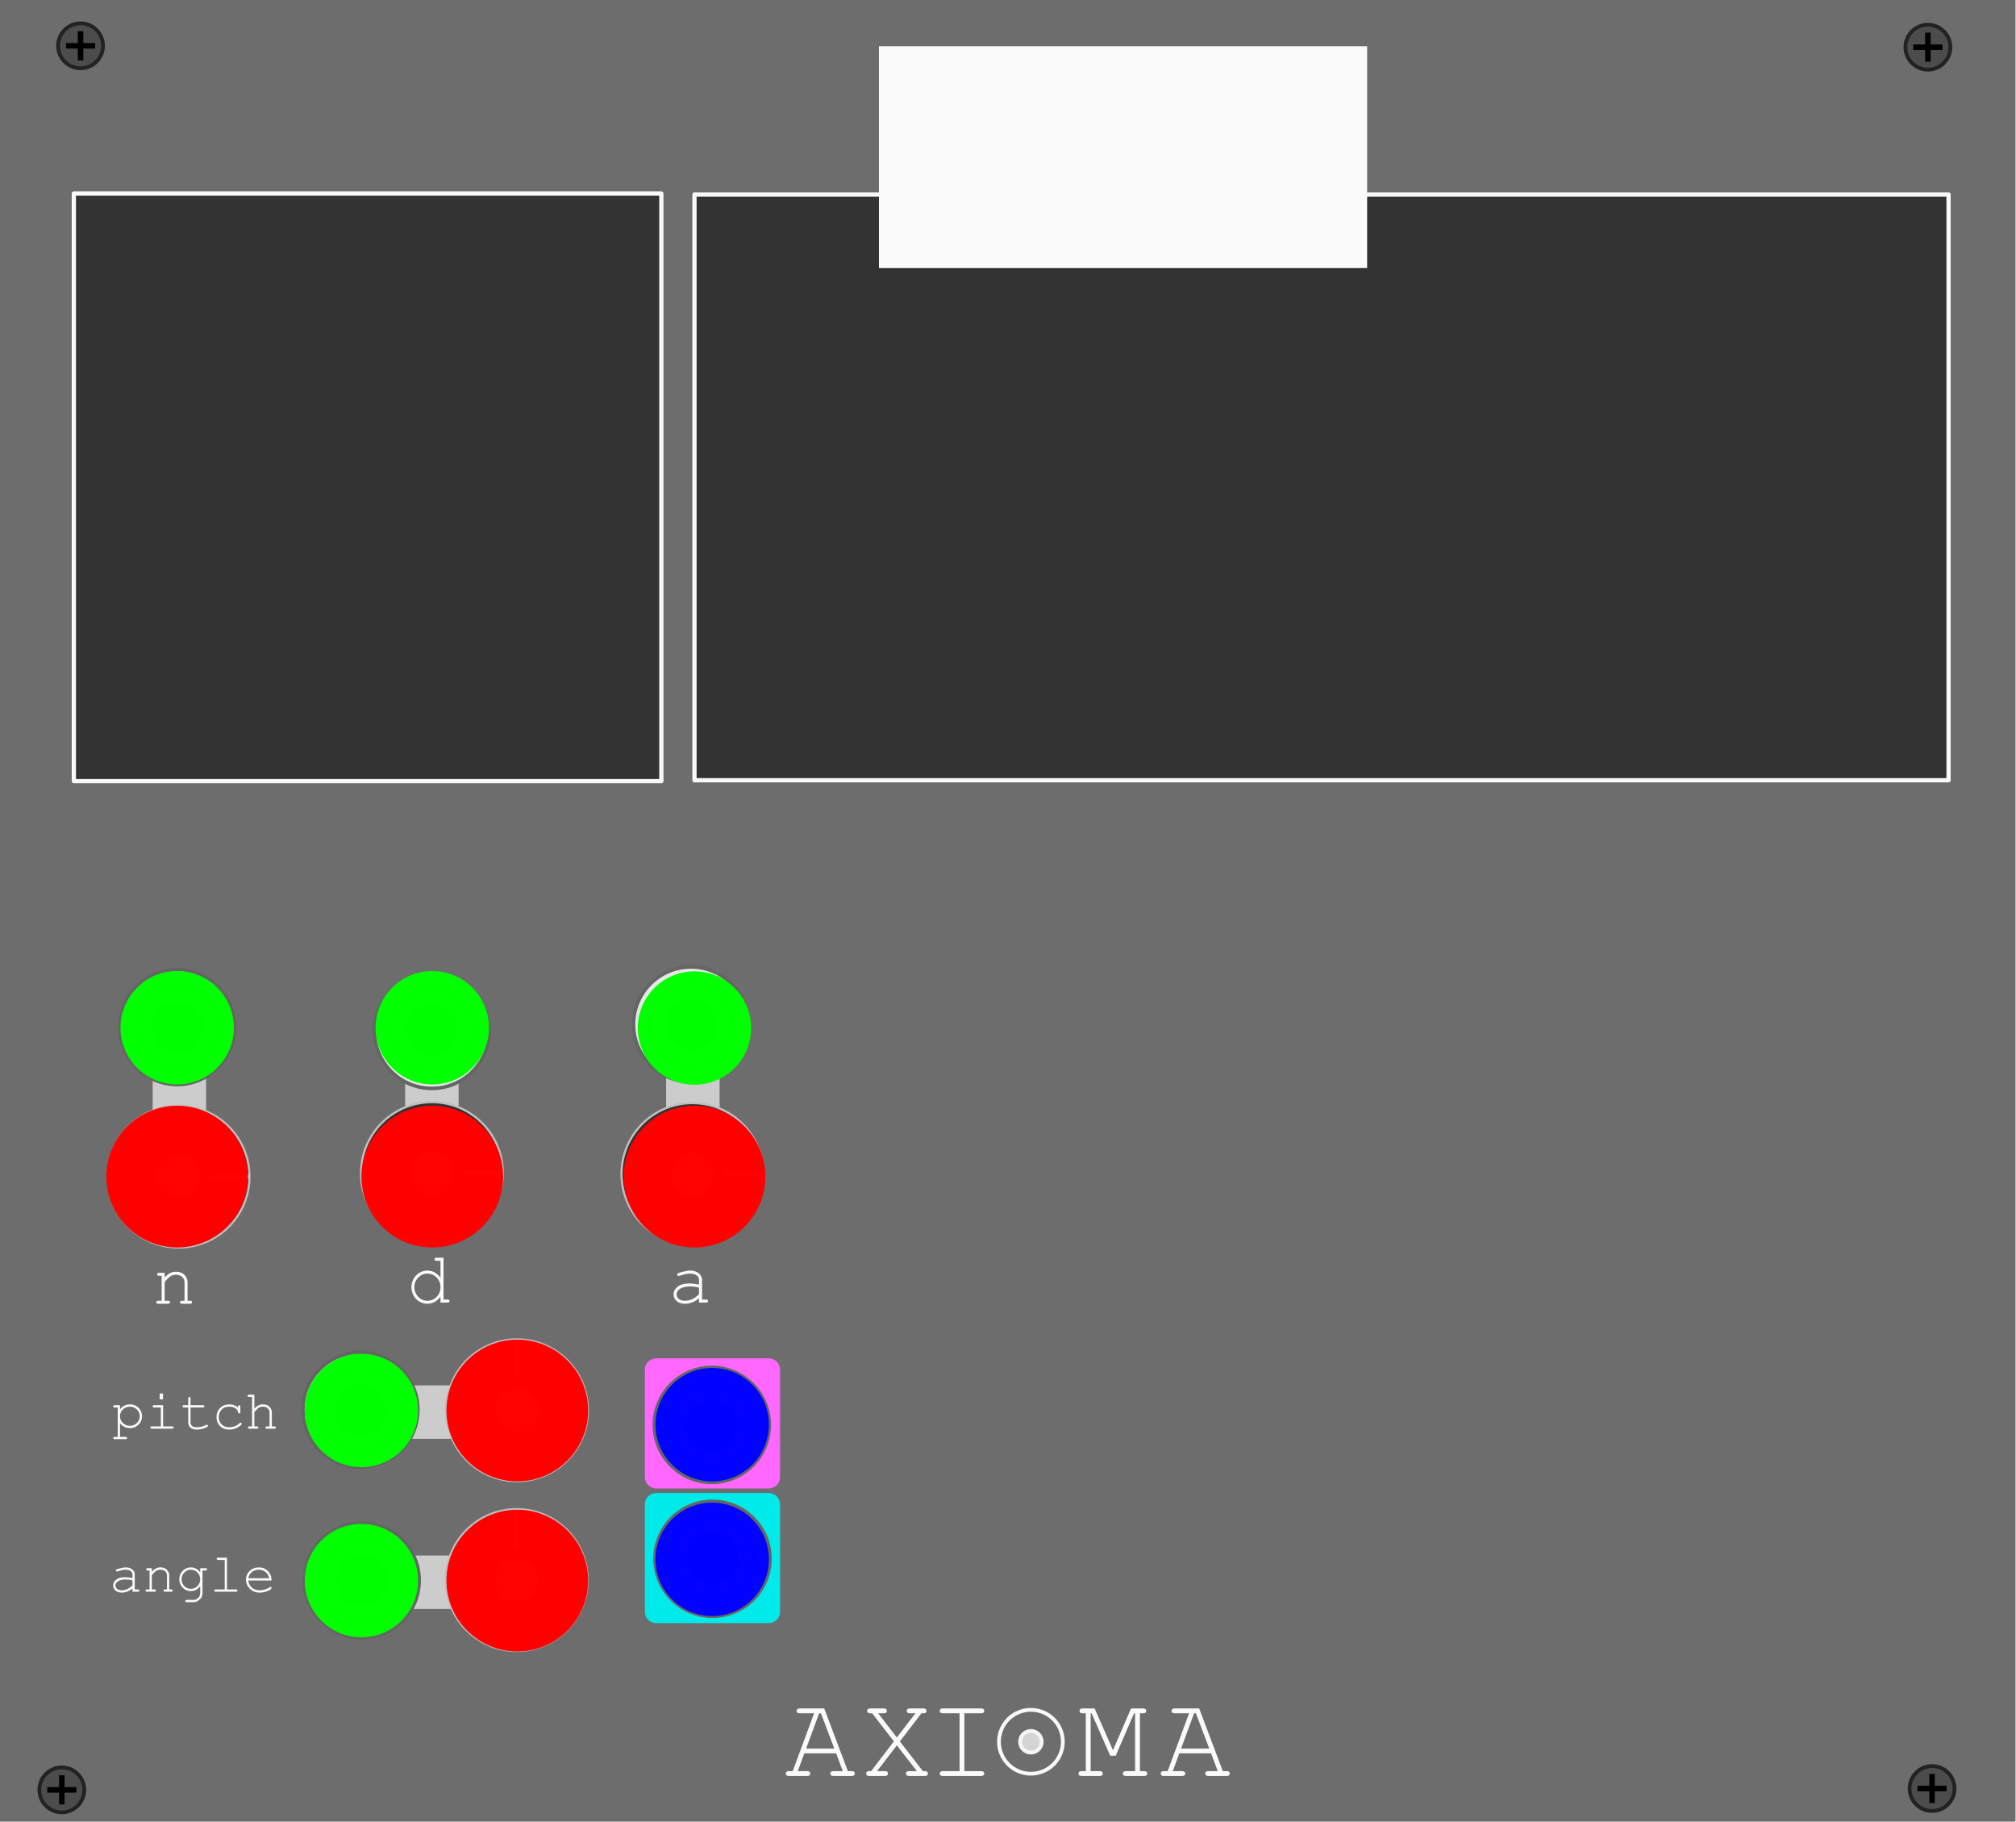 <?xml version="1.0" encoding="UTF-8" standalone="no"?>
<!-- Created with Inkscape (http://www.inkscape.org/) -->

<svg
   xmlns:dc="http://purl.org/dc/elements/1.1/"
   xmlns:cc="http://creativecommons.org/ns#"
   xmlns:rdf="http://www.w3.org/1999/02/22-rdf-syntax-ns#"
   xmlns:svg="http://www.w3.org/2000/svg"
   xmlns="http://www.w3.org/2000/svg"
   xmlns:sodipodi="http://sodipodi.sourceforge.net/DTD/sodipodi-0.dtd"
   xmlns:inkscape="http://www.inkscape.org/namespaces/inkscape"
   width="142.24mm"
   height="128.5mm"
   viewBox="0 0 142.24 128.5"
   version="1.1"
   id="svg2851"
   inkscape:version="0.92.4 (5da689c313, 2019-01-14)"
   sodipodi:docname="Gongs.svg">
  <defs
     id="defs2845">
    <clipPath
       id="clip89">
      <rect
         id="rect4864"
         height="19"
         width="18"
         x="0"
         y="0" />
    </clipPath>
    <clipPath
       id="clip90">
      <path
         id="path4861"
         d="m 0.898,0.129 h 16.25 v 17.883 h -16.25 z m 0,0"
         inkscape:connector-curvature="0" />
    </clipPath>
    <mask
       id="mask44">
      <g
         transform="matrix(0.265,0,0,0.265,89.359,128.578)"
         id="g4858"
         style="filter:url(#alpha)">
        <rect
           id="rect4856"
           style="fill:#000000;fill-opacity:0.15;stroke:none"
           height="3351.5"
           width="3052.87"
           y="0"
           x="0" />
      </g>
    </mask>
    <filter
       height="1"
       width="1"
       y="0"
       x="0"
       filterUnits="objectBoundingBox"
       id="alpha">
      <feColorMatrix
         id="feColorMatrix4149"
         values="0 0 0 0 1 0 0 0 0 1 0 0 0 0 1 0 0 0 1 0"
         in="SourceGraphic"
         type="matrix" />
    </filter>
    <clipPath
       id="clipPath17821">
      <rect
         id="rect17819"
         height="19"
         width="18"
         x="0"
         y="0" />
    </clipPath>
    <clipPath
       id="clipPath17825">
      <path
         id="path17823"
         d="m 0.898,0.129 h 16.25 v 17.883 h -16.25 z m 0,0"
         inkscape:connector-curvature="0" />
    </clipPath>
    <clipPath
       id="clip87">
      <rect
         id="rect4848"
         height="26"
         width="24"
         x="0"
         y="0" />
    </clipPath>
    <clipPath
       id="clip88">
      <path
         id="path4845"
         d="m 0.684,0.922 h 22.68 v 24.938 H 0.684 Z m 0,0"
         inkscape:connector-curvature="0" />
    </clipPath>
    <mask
       id="mask43">
      <g
         transform="matrix(0.265,0,0,0.265,89.359,128.578)"
         id="g4842"
         style="filter:url(#alpha)">
        <rect
           id="rect4840"
           style="fill:#000000;fill-opacity:0.15;stroke:none"
           height="3351.5"
           width="3052.87"
           y="0"
           x="0" />
      </g>
    </mask>
    <filter
       height="1"
       width="1"
       y="0"
       x="0"
       filterUnits="objectBoundingBox"
       id="filter17836">
      <feColorMatrix
         id="feColorMatrix17834"
         values="0 0 0 0 1 0 0 0 0 1 0 0 0 0 1 0 0 0 1 0"
         in="SourceGraphic"
         type="matrix" />
    </filter>
    <clipPath
       id="clipPath17840">
      <rect
         id="rect17838"
         height="26"
         width="24"
         x="0"
         y="0" />
    </clipPath>
    <clipPath
       id="clipPath17844">
      <path
         id="path17842"
         d="m 0.684,0.922 h 22.68 v 24.938 H 0.684 Z m 0,0"
         inkscape:connector-curvature="0" />
    </clipPath>
    <clipPath
       id="clip89-9">
      <rect
         id="rect4864-0"
         height="19"
         width="18"
         x="0"
         y="0" />
    </clipPath>
    <clipPath
       id="clip90-8">
      <path
         id="path4861-9"
         d="m 0.898,0.129 h 16.25 v 17.883 h -16.25 z m 0,0"
         inkscape:connector-curvature="0" />
    </clipPath>
    <mask
       id="mask44-4">
      <g
         transform="matrix(0.265,0,0,0.265,89.359,128.578)"
         id="g4858-6"
         style="filter:url(#alpha-7)">
        <rect
           id="rect4856-8"
           style="fill:#000000;fill-opacity:0.15;stroke:none"
           height="3351.5"
           width="3052.87"
           y="0"
           x="0" />
      </g>
    </mask>
    <filter
       height="1"
       width="1"
       y="0"
       x="0"
       filterUnits="objectBoundingBox"
       id="alpha-7">
      <feColorMatrix
         id="feColorMatrix4149-8"
         values="0 0 0 0 1 0 0 0 0 1 0 0 0 0 1 0 0 0 1 0"
         in="SourceGraphic"
         type="matrix" />
    </filter>
    <clipPath
       id="clipPath17821-2">
      <rect
         id="rect17819-4"
         height="19"
         width="18"
         x="0"
         y="0" />
    </clipPath>
    <clipPath
       id="clipPath17825-2">
      <path
         id="path17823-8"
         d="m 0.898,0.129 h 16.25 v 17.883 h -16.25 z m 0,0"
         inkscape:connector-curvature="0" />
    </clipPath>
    <clipPath
       id="clip87-2">
      <rect
         id="rect4848-0"
         height="26"
         width="24"
         x="0"
         y="0" />
    </clipPath>
    <clipPath
       id="clip88-7">
      <path
         id="path4845-7"
         d="m 0.684,0.922 h 22.68 v 24.938 H 0.684 Z m 0,0"
         inkscape:connector-curvature="0" />
    </clipPath>
    <mask
       id="mask43-7">
      <g
         transform="matrix(0.265,0,0,0.265,89.359,128.578)"
         id="g4842-7"
         style="filter:url(#alpha-7)">
        <rect
           id="rect4840-8"
           style="fill:#000000;fill-opacity:0.15;stroke:none"
           height="3351.5"
           width="3052.87"
           y="0"
           x="0" />
      </g>
    </mask>
    <filter
       height="1"
       width="1"
       y="0"
       x="0"
       filterUnits="objectBoundingBox"
       id="filter17836-3">
      <feColorMatrix
         id="feColorMatrix17834-8"
         values="0 0 0 0 1 0 0 0 0 1 0 0 0 0 1 0 0 0 1 0"
         in="SourceGraphic"
         type="matrix" />
    </filter>
    <clipPath
       id="clipPath17840-3">
      <rect
         id="rect17838-6"
         height="26"
         width="24"
         x="0"
         y="0" />
    </clipPath>
    <clipPath
       id="clipPath17844-3">
      <path
         id="path17842-5"
         d="m 0.684,0.922 h 22.68 v 24.938 H 0.684 Z m 0,0"
         inkscape:connector-curvature="0" />
    </clipPath>
    <clipPath
       id="clip89-2">
      <rect
         id="rect4864-04"
         height="19"
         width="18"
         x="0"
         y="0" />
    </clipPath>
    <clipPath
       id="clip90-9">
      <path
         id="path4861-5"
         d="m 0.898,0.129 h 16.25 v 17.883 h -16.25 z m 0,0"
         inkscape:connector-curvature="0" />
    </clipPath>
    <mask
       id="mask44-2">
      <g
         transform="matrix(0.265,0,0,0.265,89.359,128.578)"
         id="g4858-7"
         style="filter:url(#alpha-75)">
        <rect
           id="rect4856-6"
           style="fill:#000000;fill-opacity:0.15;stroke:none"
           height="3351.5"
           width="3052.87"
           y="0"
           x="0" />
      </g>
    </mask>
    <filter
       height="1"
       width="1"
       y="0"
       x="0"
       filterUnits="objectBoundingBox"
       id="alpha-75">
      <feColorMatrix
         id="feColorMatrix4149-84"
         values="0 0 0 0 1 0 0 0 0 1 0 0 0 0 1 0 0 0 1 0"
         in="SourceGraphic"
         type="matrix" />
    </filter>
    <clipPath
       id="clipPath17821-1">
      <rect
         id="rect17819-0"
         height="19"
         width="18"
         x="0"
         y="0" />
    </clipPath>
    <clipPath
       id="clipPath17825-1">
      <path
         id="path17823-4"
         d="m 0.898,0.129 h 16.25 v 17.883 h -16.25 z m 0,0"
         inkscape:connector-curvature="0" />
    </clipPath>
    <clipPath
       id="clip87-1">
      <rect
         id="rect4848-8"
         height="26"
         width="24"
         x="0"
         y="0" />
    </clipPath>
    <clipPath
       id="clip88-9">
      <path
         id="path4845-3"
         d="m 0.684,0.922 h 22.68 v 24.938 H 0.684 Z m 0,0"
         inkscape:connector-curvature="0" />
    </clipPath>
    <mask
       id="mask43-2">
      <g
         transform="matrix(0.265,0,0,0.265,89.359,128.578)"
         id="g4842-2"
         style="filter:url(#alpha-75)">
        <rect
           id="rect4840-1"
           style="fill:#000000;fill-opacity:0.15;stroke:none"
           height="3351.5"
           width="3052.87"
           y="0"
           x="0" />
      </g>
    </mask>
    <filter
       height="1"
       width="1"
       y="0"
       x="0"
       filterUnits="objectBoundingBox"
       id="filter17836-0">
      <feColorMatrix
         id="feColorMatrix17834-2"
         values="0 0 0 0 1 0 0 0 0 1 0 0 0 0 1 0 0 0 1 0"
         in="SourceGraphic"
         type="matrix" />
    </filter>
    <clipPath
       id="clipPath17840-5">
      <rect
         id="rect17838-0"
         height="26"
         width="24"
         x="0"
         y="0" />
    </clipPath>
    <clipPath
       id="clipPath17844-7">
      <path
         id="path17842-0"
         d="m 0.684,0.922 h 22.68 v 24.938 H 0.684 Z m 0,0"
         inkscape:connector-curvature="0" />
    </clipPath>
    <clipPath
       id="clip95">
      <rect
         id="rect4912"
         height="18"
         width="18"
         x="0"
         y="0" />
    </clipPath>
    <clipPath
       id="clip96">
      <path
         id="path4909"
         d="M 0.141,0.141 H 17.199 V 17.199 H 0.141 Z m 0,0"
         inkscape:connector-curvature="0" />
    </clipPath>
    <mask
       id="mask47">
      <g
         transform="matrix(0.265,0,0,0.265,88.611,119.199)"
         id="g4906"
         style="filter:url(#alpha-3)">
        <rect
           id="rect4904"
           style="fill:#000000;fill-opacity:0.33;stroke:none"
           height="3351.5"
           width="3052.87"
           y="0"
           x="0" />
      </g>
    </mask>
    <filter
       height="1"
       width="1"
       y="0"
       x="0"
       filterUnits="objectBoundingBox"
       id="alpha-3">
      <feColorMatrix
         id="feColorMatrix4149-6"
         values="0 0 0 0 1 0 0 0 0 1 0 0 0 0 1 0 0 0 1 0"
         in="SourceGraphic"
         type="matrix" />
    </filter>
    <clipPath
       id="clipPath18541">
      <rect
         id="rect18539"
         height="18"
         width="18"
         x="0"
         y="0" />
    </clipPath>
    <clipPath
       id="clipPath18545">
      <path
         id="path18543"
         d="M 0.141,0.141 H 17.199 V 17.199 H 0.141 Z m 0,0"
         inkscape:connector-curvature="0" />
    </clipPath>
    <clipPath
       id="clip93">
      <rect
         id="rect4896"
         height="24"
         width="22"
         x="0"
         y="0" />
    </clipPath>
    <clipPath
       id="clip94">
      <path
         id="path4893"
         d="M 0.039,0.039 H 21.301 V 23.422 H 0.039 Z m 0,0"
         inkscape:connector-curvature="0" />
    </clipPath>
    <mask
       id="mask46">
      <g
         transform="matrix(0.265,0,0,0.265,88.611,119.199)"
         id="g4890"
         style="filter:url(#alpha-3)">
        <rect
           id="rect4888"
           style="fill:#000000;fill-opacity:0.15;stroke:none"
           height="3351.5"
           width="3052.87"
           y="0"
           x="0" />
      </g>
    </mask>
    <filter
       height="1"
       width="1"
       y="0"
       x="0"
       filterUnits="objectBoundingBox"
       id="filter18556">
      <feColorMatrix
         id="feColorMatrix18554"
         values="0 0 0 0 1 0 0 0 0 1 0 0 0 0 1 0 0 0 1 0"
         in="SourceGraphic"
         type="matrix" />
    </filter>
    <clipPath
       id="clipPath18560">
      <rect
         id="rect18558"
         height="24"
         width="22"
         x="0"
         y="0" />
    </clipPath>
    <clipPath
       id="clipPath18564">
      <path
         id="path18562"
         d="M 0.039,0.039 H 21.301 V 23.422 H 0.039 Z m 0,0"
         inkscape:connector-curvature="0" />
    </clipPath>
    <clipPath
       id="clip91">
      <rect
         id="rect4880"
         height="32"
         width="29"
         x="0"
         y="0" />
    </clipPath>
    <clipPath
       id="clip92">
      <path
         id="path4877"
         d="M 0.508,0.5 H 28.855 V 31.68 H 0.508 Z m 0,0"
         inkscape:connector-curvature="0" />
    </clipPath>
    <mask
       id="mask45">
      <g
         transform="matrix(0.265,0,0,0.265,88.611,119.199)"
         id="g4874"
         style="filter:url(#alpha-3)">
        <rect
           id="rect4872"
           style="fill:#000000;fill-opacity:0.15;stroke:none"
           height="3351.5"
           width="3052.87"
           y="0"
           x="0" />
      </g>
    </mask>
    <filter
       height="1"
       width="1"
       y="0"
       x="0"
       filterUnits="objectBoundingBox"
       id="filter18575">
      <feColorMatrix
         id="feColorMatrix18573"
         values="0 0 0 0 1 0 0 0 0 1 0 0 0 0 1 0 0 0 1 0"
         in="SourceGraphic"
         type="matrix" />
    </filter>
    <clipPath
       id="clipPath18579">
      <rect
         id="rect18577"
         height="32"
         width="29"
         x="0"
         y="0" />
    </clipPath>
    <clipPath
       id="clipPath18583">
      <path
         id="path18581"
         d="M 0.508,0.5 H 28.855 V 31.68 H 0.508 Z m 0,0"
         inkscape:connector-curvature="0" />
    </clipPath>
    <clipPath
       id="clip202">
      <rect
         id="rect5795"
         height="18"
         width="18"
         x="0"
         y="0" />
    </clipPath>
    <clipPath
       id="clip203">
      <path
         id="path5792"
         d="M 0.855,0.141 H 17.914 V 17.199 H 0.855 Z m 0,0"
         inkscape:connector-curvature="0" />
    </clipPath>
    <mask
       id="mask104">
      <g
         transform="matrix(0.265,0,0,0.265,74.416,97.614)"
         id="g5789"
         style="filter:url(#alpha-7-2)">
        <rect
           id="rect5787"
           style="fill:#000000;fill-opacity:0.33;stroke:none"
           height="3351.5"
           width="3052.87"
           y="0"
           x="0" />
      </g>
    </mask>
    <filter
       height="1"
       width="1"
       y="0"
       x="0"
       filterUnits="objectBoundingBox"
       id="alpha-7-2">
      <feColorMatrix
         id="feColorMatrix4149-5"
         values="0 0 0 0 1 0 0 0 0 1 0 0 0 0 1 0 0 0 1 0"
         in="SourceGraphic"
         type="matrix" />
    </filter>
    <clipPath
       id="clipPath18765">
      <rect
         id="rect18763"
         height="18"
         width="18"
         x="0"
         y="0" />
    </clipPath>
    <clipPath
       id="clipPath18769">
      <path
         id="path18767"
         d="M 0.855,0.141 H 17.914 V 17.199 H 0.855 Z m 0,0"
         inkscape:connector-curvature="0" />
    </clipPath>
    <clipPath
       id="clip89-0">
      <rect
         id="rect4864-3"
         height="19"
         width="18"
         x="0"
         y="0" />
    </clipPath>
    <clipPath
       id="clip90-5">
      <path
         id="path4861-97"
         d="m 0.898,0.129 h 16.25 v 17.883 h -16.25 z m 0,0"
         inkscape:connector-curvature="0" />
    </clipPath>
    <mask
       id="mask44-5">
      <g
         transform="matrix(0.265,0,0,0.265,89.359,128.578)"
         id="g4858-9"
         style="filter:url(#alpha-1)">
        <rect
           id="rect4856-61"
           style="fill:#000000;fill-opacity:0.15;stroke:none"
           height="3351.5"
           width="3052.87"
           y="0"
           x="0" />
      </g>
    </mask>
    <filter
       height="1"
       width="1"
       y="0"
       x="0"
       filterUnits="objectBoundingBox"
       id="alpha-1">
      <feColorMatrix
         id="feColorMatrix4149-9"
         values="0 0 0 0 1 0 0 0 0 1 0 0 0 0 1 0 0 0 1 0"
         in="SourceGraphic"
         type="matrix" />
    </filter>
    <clipPath
       id="clipPath17821-9">
      <rect
         id="rect17819-48"
         height="19"
         width="18"
         x="0"
         y="0" />
    </clipPath>
    <clipPath
       id="clipPath17825-3">
      <path
         id="path17823-7"
         d="m 0.898,0.129 h 16.25 v 17.883 h -16.25 z m 0,0"
         inkscape:connector-curvature="0" />
    </clipPath>
    <clipPath
       id="clip87-5">
      <rect
         id="rect4848-2"
         height="26"
         width="24"
         x="0"
         y="0" />
    </clipPath>
    <clipPath
       id="clip88-3">
      <path
         id="path4845-0"
         d="m 0.684,0.922 h 22.68 v 24.938 H 0.684 Z m 0,0"
         inkscape:connector-curvature="0" />
    </clipPath>
    <mask
       id="mask43-5">
      <g
         transform="matrix(0.265,0,0,0.265,89.359,128.578)"
         id="g4842-5"
         style="filter:url(#alpha-1)">
        <rect
           id="rect4840-5"
           style="fill:#000000;fill-opacity:0.15;stroke:none"
           height="3351.5"
           width="3052.87"
           y="0"
           x="0" />
      </g>
    </mask>
    <filter
       height="1"
       width="1"
       y="0"
       x="0"
       filterUnits="objectBoundingBox"
       id="filter17836-7">
      <feColorMatrix
         id="feColorMatrix17834-5"
         values="0 0 0 0 1 0 0 0 0 1 0 0 0 0 1 0 0 0 1 0"
         in="SourceGraphic"
         type="matrix" />
    </filter>
    <clipPath
       id="clipPath17840-9">
      <rect
         id="rect17838-1"
         height="26"
         width="24"
         x="0"
         y="0" />
    </clipPath>
    <clipPath
       id="clipPath17844-2">
      <path
         id="path17842-1"
         d="m 0.684,0.922 h 22.68 v 24.938 H 0.684 Z m 0,0"
         inkscape:connector-curvature="0" />
    </clipPath>
    <clipPath
       id="clip95-6">
      <rect
         id="rect4912-9"
         height="18"
         width="18"
         x="0"
         y="0" />
    </clipPath>
    <clipPath
       id="clip96-6">
      <path
         id="path4909-7"
         d="M 0.141,0.141 H 17.199 V 17.199 H 0.141 Z m 0,0"
         inkscape:connector-curvature="0" />
    </clipPath>
    <mask
       id="mask47-3">
      <g
         transform="matrix(0.265,0,0,0.265,88.611,119.199)"
         id="g4906-0"
         style="filter:url(#alpha-3-3)">
        <rect
           id="rect4904-9"
           style="fill:#000000;fill-opacity:0.33;stroke:none"
           height="3351.5"
           width="3052.87"
           y="0"
           x="0" />
      </g>
    </mask>
    <filter
       height="1"
       width="1"
       y="0"
       x="0"
       filterUnits="objectBoundingBox"
       id="alpha-3-3">
      <feColorMatrix
         id="feColorMatrix4149-6-8"
         values="0 0 0 0 1 0 0 0 0 1 0 0 0 0 1 0 0 0 1 0"
         in="SourceGraphic"
         type="matrix" />
    </filter>
    <clipPath
       id="clipPath18541-3">
      <rect
         id="rect18539-7"
         height="18"
         width="18"
         x="0"
         y="0" />
    </clipPath>
    <clipPath
       id="clipPath18545-6">
      <path
         id="path18543-5"
         d="M 0.141,0.141 H 17.199 V 17.199 H 0.141 Z m 0,0"
         inkscape:connector-curvature="0" />
    </clipPath>
    <clipPath
       id="clip93-2">
      <rect
         id="rect4896-3"
         height="24"
         width="22"
         x="0"
         y="0" />
    </clipPath>
    <clipPath
       id="clip94-2">
      <path
         id="path4893-1"
         d="M 0.039,0.039 H 21.301 V 23.422 H 0.039 Z m 0,0"
         inkscape:connector-curvature="0" />
    </clipPath>
    <mask
       id="mask46-9">
      <g
         transform="matrix(0.265,0,0,0.265,88.611,119.199)"
         id="g4890-6"
         style="filter:url(#alpha-3-3)">
        <rect
           id="rect4888-4"
           style="fill:#000000;fill-opacity:0.15;stroke:none"
           height="3351.5"
           width="3052.87"
           y="0"
           x="0" />
      </g>
    </mask>
    <filter
       height="1"
       width="1"
       y="0"
       x="0"
       filterUnits="objectBoundingBox"
       id="filter18556-8">
      <feColorMatrix
         id="feColorMatrix18554-4"
         values="0 0 0 0 1 0 0 0 0 1 0 0 0 0 1 0 0 0 1 0"
         in="SourceGraphic"
         type="matrix" />
    </filter>
    <clipPath
       id="clipPath18560-3">
      <rect
         id="rect18558-6"
         height="24"
         width="22"
         x="0"
         y="0" />
    </clipPath>
    <clipPath
       id="clipPath18564-0">
      <path
         id="path18562-7"
         d="M 0.039,0.039 H 21.301 V 23.422 H 0.039 Z m 0,0"
         inkscape:connector-curvature="0" />
    </clipPath>
    <clipPath
       id="clip91-0">
      <rect
         id="rect4880-2"
         height="32"
         width="29"
         x="0"
         y="0" />
    </clipPath>
    <clipPath
       id="clip92-5">
      <path
         id="path4877-3"
         d="M 0.508,0.5 H 28.855 V 31.68 H 0.508 Z m 0,0"
         inkscape:connector-curvature="0" />
    </clipPath>
    <mask
       id="mask45-9">
      <g
         transform="matrix(0.265,0,0,0.265,88.611,119.199)"
         id="g4874-5"
         style="filter:url(#alpha-3-3)">
        <rect
           id="rect4872-6"
           style="fill:#000000;fill-opacity:0.15;stroke:none"
           height="3351.5"
           width="3052.87"
           y="0"
           x="0" />
      </g>
    </mask>
    <filter
       height="1"
       width="1"
       y="0"
       x="0"
       filterUnits="objectBoundingBox"
       id="filter18575-6">
      <feColorMatrix
         id="feColorMatrix18573-8"
         values="0 0 0 0 1 0 0 0 0 1 0 0 0 0 1 0 0 0 1 0"
         in="SourceGraphic"
         type="matrix" />
    </filter>
    <clipPath
       id="clipPath18579-8">
      <rect
         id="rect18577-6"
         height="32"
         width="29"
         x="0"
         y="0" />
    </clipPath>
    <clipPath
       id="clipPath18583-8">
      <path
         id="path18581-7"
         d="M 0.508,0.5 H 28.855 V 31.68 H 0.508 Z m 0,0"
         inkscape:connector-curvature="0" />
    </clipPath>
    <clipPath
       id="clip202-5">
      <rect
         id="rect5795-3"
         height="18"
         width="18"
         x="0"
         y="0" />
    </clipPath>
    <clipPath
       id="clip203-4">
      <path
         id="path5792-9"
         d="M 0.855,0.141 H 17.914 V 17.199 H 0.855 Z m 0,0"
         inkscape:connector-curvature="0" />
    </clipPath>
    <mask
       id="mask104-0">
      <g
         transform="matrix(0.265,0,0,0.265,74.416,97.614)"
         id="g5789-8"
         style="filter:url(#alpha-7-0)">
        <rect
           id="rect5787-7"
           style="fill:#000000;fill-opacity:0.33;stroke:none"
           height="3351.5"
           width="3052.87"
           y="0"
           x="0" />
      </g>
    </mask>
    <filter
       height="1"
       width="1"
       y="0"
       x="0"
       filterUnits="objectBoundingBox"
       id="alpha-7-0">
      <feColorMatrix
         id="feColorMatrix4149-5-8"
         values="0 0 0 0 1 0 0 0 0 1 0 0 0 0 1 0 0 0 1 0"
         in="SourceGraphic"
         type="matrix" />
    </filter>
    <clipPath
       id="clipPath18765-6">
      <rect
         id="rect18763-8"
         height="18"
         width="18"
         x="0"
         y="0" />
    </clipPath>
    <clipPath
       id="clipPath18769-7">
      <path
         id="path18767-0"
         d="M 0.855,0.141 H 17.914 V 17.199 H 0.855 Z m 0,0"
         inkscape:connector-curvature="0" />
    </clipPath>
    <clipPath
       id="clipPath6367"
       clipPathUnits="userSpaceOnUse">
      <path
         inkscape:connector-curvature="0"
         id="path6365"
         d="M 0,3193 H 2089 V 0 H 0 Z" />
    </clipPath>
  </defs>
  <sodipodi:namedview
     id="base"
     pagecolor="#ffffff"
     bordercolor="#666666"
     borderopacity="1.0"
     inkscape:pageopacity="0.0"
     inkscape:pageshadow="2"
     inkscape:zoom="2.0000001"
     inkscape:cx="277.81102"
     inkscape:cy="213.23452"
     inkscape:document-units="mm"
     inkscape:current-layer="layer1"
     showgrid="false"
     inkscape:window-width="2560"
     inkscape:window-height="1395"
     inkscape:window-x="-13"
     inkscape:window-y="-13"
     inkscape:window-maximized="1"
     showguides="false">
    <inkscape:grid
       type="xygrid"
       id="grid3396" />
  </sodipodi:namedview>
  <g
     inkscape:label="Layer 1"
     inkscape:groupmode="layer"
     id="layer1"
     transform="translate(0,-168.5)"
     style="display:inline">
    <path
       inkscape:connector-curvature="0"
       id="path33453"
       d="M 0,168.412 H 142.207 V 297 H 0 Z m 0,0"
       style="fill:#6d6d6d;fill-opacity:1;fill-rule:nonzero;stroke:none;stroke-width:0.399" />
    <rect
       style="opacity:0.99;fill:#333333;fill-opacity:1;stroke:#fafafa;stroke-width:0.3;stroke-linejoin:round;stroke-miterlimit:4;stroke-dasharray:none;stroke-opacity:1"
       id="rect1917"
       width="41.451"
       height="41.451"
       x="5.211"
       y="182.152" />
    <flowRoot
       xml:space="preserve"
       id="flowRoot2200"
       style="font-style:normal;font-weight:normal;font-size:40px;line-height:1.25;font-family:sans-serif;letter-spacing:0px;word-spacing:0px;fill:#000000;fill-opacity:1;stroke:none"
       transform="matrix(0.265,0,0,0.265,0,168.5)"><flowRegion
         id="flowRegion2202"><rect
           id="rect2204"
           width="91.946"
           height="41.376"
           x="648.222"
           y="77.887" /></flowRegion><flowPara
         id="flowPara2206">theThe</flowPara></flowRoot>    <path
       inkscape:connector-curvature="0"
       id="path2293"
       d="m 38.37,278.55 c 0,-0.177 -0.571,-0.322 -1.27,-0.322 h -12.33 c -0.698,0 -1.27,0.145 -1.27,0.322 v 3.128 C 23.5,281.855 24.071,282 24.77,282 h 12.33 c 0.698,0 1.27,-0.145 1.27,-0.322 z m 0,0"
       style="display:inline;fill:#cccccc;fill-opacity:1;fill-rule:nonzero;stroke:none;stroke-width:0.273" />
    <path
       style="display:inline;fill:#cccccc;fill-opacity:1;fill-rule:nonzero;stroke:none;stroke-width:0.273"
       d="m 14.221,254.137 c 0.177,0 0.322,-0.571 0.322,-1.27 v -12.33 c 0,-0.698 -0.145,-1.27 -0.322,-1.27 h -3.128 c -0.177,0 -0.322,0.571 -0.322,1.27 v 12.33 c 0,0.698 0.145,1.27 0.322,1.27 z m 0,0"
       id="path1430"
       inkscape:connector-curvature="0" />
    <path
       inkscape:connector-curvature="0"
       id="path1440"
       d="m 38.37,266.55 c 0,-0.177 -0.571,-0.322 -1.27,-0.322 H 24.77 c -0.698,0 -1.27,0.145 -1.27,0.322 v 3.128 C 23.5,269.855 24.071,270 24.77,270 H 37.1 c 0.698,0 1.27,-0.145 1.27,-0.322 z m 0,0"
       style="display:inline;fill:#cccccc;fill-opacity:1;fill-rule:nonzero;stroke:none;stroke-width:0.273" />
    <path
       inkscape:connector-curvature="0"
       id="path1238"
       d="m 32.036,253.882 c 0.177,0 0.322,-0.571 0.322,-1.27 v -12.33 c 0,-0.698 -0.145,-1.27 -0.322,-1.27 h -3.128 c -0.177,0 -0.322,0.571 -0.322,1.27 v 12.33 c 0,0.698 0.145,1.27 0.322,1.27 z m 0,0"
       style="display:inline;fill:#cccccc;fill-opacity:1;fill-rule:nonzero;stroke:none;stroke-width:0.273" />
    <path
       style="display:inline;fill:#cccccc;fill-opacity:1;fill-rule:nonzero;stroke:none;stroke-width:0.273"
       d="m 50.45,253.949 c 0.177,0 0.322,-0.571 0.322,-1.27 v -12.33 c 0,-0.698 -0.145,-1.27 -0.322,-1.27 h -3.128 C 47.145,239.079 47,239.65 47,240.348 v 12.33 c 0,0.698 0.145,1.27 0.322,1.27 z m 0,0"
       id="path1260"
       inkscape:connector-curvature="0" />
    <path
       inkscape:connector-curvature="0"
       id="path1662"
       d="m 54.221,283 c 0.448,0 0.814,-0.353 0.814,-0.784 v -7.613 c 0,-0.431 -0.366,-0.784 -0.814,-0.784 h -7.907 c -0.448,0 -0.814,0.353 -0.814,0.784 v 7.613 C 45.5,282.647 45.866,283 46.314,283 Z m 0,0"
       style="display:inline;fill:#00eaea;fill-opacity:1;fill-rule:nonzero;stroke:none;stroke-width:0.341" />
    <path
       style="display:inline;fill:#ff67ff;fill-opacity:1;fill-rule:nonzero;stroke:none;stroke-width:0.341"
       d="m 54.221,273.5 c 0.448,0 0.814,-0.353 0.814,-0.784 v -7.613 c 0,-0.431 -0.366,-0.784 -0.814,-0.784 h -7.907 c -0.448,0 -0.814,0.353 -0.814,0.784 v 7.613 c 0,0.431 0.366,0.784 0.814,0.784 z m 0,0"
       id="path1664"
       inkscape:connector-curvature="0" />
    <rect
       style="opacity:0.99;fill:#333333;fill-opacity:1;stroke:#fafafa;stroke-width:0.3;stroke-linejoin:round;stroke-miterlimit:4;stroke-dasharray:none;stroke-opacity:1"
       id="rect1181"
       width="88.482"
       height="41.324"
       x="49"
       y="182.216" />
    <path
       style="fill:none;stroke:#fbfbfb;stroke-width:0.265px;stroke-linecap:butt;stroke-linejoin:miter;stroke-opacity:1"
       d="m 83.344,177.408 v -3.44 H 87.312 l 0,3.44"
       id="path1192"
       inkscape:connector-curvature="0" />
    <path
       style="fill:none;stroke:#fbfbfb;stroke-width:0.265px;stroke-linecap:butt;stroke-linejoin:miter;stroke-opacity:1"
       d="m 86.783,177.408 h 1.058"
       id="path1194"
       inkscape:connector-curvature="0" />
    <path
       style="fill:none;stroke:#fbfbfb;stroke-width:0.265px;stroke-linecap:butt;stroke-linejoin:miter;stroke-opacity:1"
       d="m 82.815,177.408 h 1.058"
       id="path1196"
       inkscape:connector-curvature="0" />
    <path
       style="opacity:0.99;fill:#fbfbfb;fill-opacity:1;stroke:none;stroke-width:0.313;stroke-linejoin:round;stroke-miterlimit:4;stroke-dasharray:none;stroke-opacity:1"
       id="path1215"
       sodipodi:type="arc"
       sodipodi:cx="85.365044"
       sodipodi:cy="175.7841"
       sodipodi:rx="1.122532"
       sodipodi:ry="1.122532"
       sodipodi:start="0"
       sodipodi:end="6.2131278"
       sodipodi:open="true"
       d="m 86.488,175.784 a 1.123,1.123 0 0 1 -1.103,1.122 1.123,1.123 0 0 1 -1.142,-1.083 1.123,1.123 0 0 1 1.063,-1.16 1.123,1.123 0 0 1 1.179,1.042" />
    <path
       style="fill:none;stroke:#fbfbfb;stroke-width:0.265px;stroke-linecap:butt;stroke-linejoin:miter;stroke-opacity:1"
       d="M 84.815,174.971 84.184,173.978"
       id="path1218"
       inkscape:connector-curvature="0" />
    <path
       style="fill:none;stroke:#fbfbfb;stroke-width:0.265px;stroke-linecap:butt;stroke-linejoin:miter;stroke-opacity:1"
       d="m 85.88,174.954 0.526,-0.982"
       id="path1220"
       inkscape:connector-curvature="0" />
  </g>
  <g
     inkscape:groupmode="layer"
     id="layer3"
     inkscape:label="real_components"
     style="display:inline">
    <g
       style="display:inline"
       transform="translate(-23.259,-66.328)"
       id="layer1-0"
       inkscape:label="Layer 1">
      <g
         style="stroke-width:1.415"
         id="g18785"
         transform="matrix(0.249,0,0,-0.249,-95.931,228.387)">
        <path
           inkscape:connector-curvature="0"
           id="path6825"
           style="fill:#4c4c4c;fill-opacity:1;fill-rule:nonzero;stroke:#222222;stroke-width:1.061;stroke-miterlimit:4;stroke-dasharray:none;stroke-opacity:1"
           d="m 501.5,631.5 c -3.511,0 -6.367,2.855 -6.367,6.366 0,3.511 2.856,6.367 6.367,6.367 3.511,0 6.367,-2.856 6.367,-6.367 0,-3.511 -2.856,-6.366 -6.367,-6.366" />
        <path
           d="m 502.281,633.741 h -1.562 v 8.25 h 1.562 z"
           style="fill:#000000;fill-opacity:1;fill-rule:nonzero;stroke:none;stroke-width:1.415"
           id="path6839"
           inkscape:connector-curvature="0" />
        <path
           d="m 505.625,637.085 h -8.25 v 1.562 h 8.25 z"
           style="fill:#000000;fill-opacity:1;fill-rule:nonzero;stroke:none;stroke-width:1.415"
           id="path6841"
           inkscape:connector-curvature="0" />
      </g>
    </g>
    <g
       style="display:inline"
       inkscape:label="Layer 1"
       id="g4179"
       transform="translate(107.081,-66.229)">
      <g
         transform="matrix(0.249,0,0,-0.249,-95.931,228.387)"
         id="g4177"
         style="stroke-width:1.415">
        <path
           d="m 501.5,631.5 c -3.511,0 -6.367,2.855 -6.367,6.366 0,3.511 2.856,6.367 6.367,6.367 3.511,0 6.367,-2.856 6.367,-6.367 0,-3.511 -2.856,-6.366 -6.367,-6.366"
           style="fill:#4c4c4c;fill-opacity:1;fill-rule:nonzero;stroke:#222222;stroke-width:1.061;stroke-miterlimit:4;stroke-dasharray:none;stroke-opacity:1"
           id="path4171"
           inkscape:connector-curvature="0" />
        <path
           inkscape:connector-curvature="0"
           id="path4173"
           style="fill:#000000;fill-opacity:1;fill-rule:nonzero;stroke:none;stroke-width:1.415"
           d="m 502.281,633.741 h -1.562 v 8.25 h 1.562 z" />
        <path
           inkscape:connector-curvature="0"
           id="path4175"
           style="fill:#000000;fill-opacity:1;fill-rule:nonzero;stroke:none;stroke-width:1.415"
           d="m 505.625,637.085 h -8.25 v 1.562 h 8.25 z" />
      </g>
    </g>
    <g
       style="display:inline"
       inkscape:label="Layer 1"
       id="g4189"
       transform="translate(-24.582,56.703)">
      <g
         transform="matrix(0.249,0,0,-0.249,-95.931,228.387)"
         id="g4187"
         style="stroke-width:1.415">
        <path
           d="m 501.5,631.5 c -3.511,0 -6.367,2.855 -6.367,6.366 0,3.511 2.856,6.367 6.367,6.367 3.511,0 6.367,-2.856 6.367,-6.367 0,-3.511 -2.856,-6.366 -6.367,-6.366"
           style="fill:#4c4c4c;fill-opacity:1;fill-rule:nonzero;stroke:#222222;stroke-width:1.061;stroke-miterlimit:4;stroke-dasharray:none;stroke-opacity:1"
           id="path4181"
           inkscape:connector-curvature="0" />
        <path
           inkscape:connector-curvature="0"
           id="path4183"
           style="fill:#000000;fill-opacity:1;fill-rule:nonzero;stroke:none;stroke-width:1.415"
           d="m 502.281,633.741 h -1.562 v 8.25 h 1.562 z" />
        <path
           inkscape:connector-curvature="0"
           id="path4185"
           style="fill:#000000;fill-opacity:1;fill-rule:nonzero;stroke:none;stroke-width:1.415"
           d="m 505.625,637.085 h -8.25 v 1.562 h 8.25 z" />
      </g>
    </g>
    <g
       style="display:inline"
       transform="translate(107.376,56.608)"
       id="g4199"
       inkscape:label="Layer 1">
      <g
         style="stroke-width:1.415"
         id="g4197"
         transform="matrix(0.249,0,0,-0.249,-95.931,228.387)">
        <path
           inkscape:connector-curvature="0"
           id="path4191"
           style="fill:#4c4c4c;fill-opacity:1;fill-rule:nonzero;stroke:#222222;stroke-width:1.061;stroke-miterlimit:4;stroke-dasharray:none;stroke-opacity:1"
           d="m 501.5,631.5 c -3.511,0 -6.367,2.855 -6.367,6.366 0,3.511 2.856,6.367 6.367,6.367 3.511,0 6.367,-2.856 6.367,-6.367 0,-3.511 -2.856,-6.366 -6.367,-6.366" />
        <path
           d="m 502.281,633.741 h -1.562 v 8.25 h 1.562 z"
           style="fill:#000000;fill-opacity:1;fill-rule:nonzero;stroke:none;stroke-width:1.415"
           id="path4193"
           inkscape:connector-curvature="0" />
        <path
           d="m 505.625,637.085 h -8.25 v 1.562 h 8.25 z"
           style="fill:#000000;fill-opacity:1;fill-rule:nonzero;stroke:none;stroke-width:1.415"
           id="path4195"
           inkscape:connector-curvature="0" />
      </g>
    </g>
    <g
       inkscape:label="Layer 1"
       id="g4239"
       transform="translate(-67.361,-23.927)"
       style="display:inline">
      <path
         inkscape:connector-curvature="0"
         id="path4233"
         d="m 92.789,127.429 c -2.235,0 -4.053,-1.818 -4.053,-4.053 0,-2.235 1.818,-4.053 4.053,-4.053 2.235,0 4.053,1.818 4.053,4.053 0,2.235 -1.818,4.053 -4.053,4.053"
         style="fill:#e6e6e6;fill-opacity:1;fill-rule:nonzero;stroke:#636663;stroke-width:0.25;stroke-miterlimit:4;stroke-dasharray:none;stroke-opacity:1" />
      <path
         inkscape:connector-curvature="0"
         id="path4235"
         d="m 92.789,126.295 c -1.61,0 -2.919,-1.309 -2.919,-2.919 0,-1.61 1.309,-2.919 2.919,-2.919 1.61,0 2.919,1.309 2.919,2.919 0,1.61 -1.309,2.919 -2.919,2.919"
         style="fill:#e6e6e6;fill-opacity:1;fill-rule:nonzero;stroke:#636663;stroke-width:0.25;stroke-miterlimit:4;stroke-dasharray:none;stroke-opacity:1" />
      <path
         inkscape:connector-curvature="0"
         id="path4237"
         d="m 94.589,123.376 c 0,0.994 -0.806,1.8 -1.8,1.8 -0.994,0 -1.8,-0.806 -1.8,-1.8 0,-0.994 0.806,-1.8 1.8,-1.8 0.994,0 1.8,0.806 1.8,1.8"
         style="fill:#000000;fill-opacity:1;fill-rule:nonzero;stroke:none;stroke-width:0.353" />
    </g>
    <g
       style="display:inline"
       transform="translate(-67.267,-11.889)"
       id="g4783"
       inkscape:label="Layer 1">
      <path
         style="fill:#e6e6e6;fill-opacity:1;fill-rule:nonzero;stroke:#636663;stroke-width:0.25;stroke-miterlimit:4;stroke-dasharray:none;stroke-opacity:1"
         d="m 92.789,127.429 c -2.235,0 -4.053,-1.818 -4.053,-4.053 0,-2.235 1.818,-4.053 4.053,-4.053 2.235,0 4.053,1.818 4.053,4.053 0,2.235 -1.818,4.053 -4.053,4.053"
         id="path4777"
         inkscape:connector-curvature="0" />
      <path
         style="fill:#e6e6e6;fill-opacity:1;fill-rule:nonzero;stroke:#636663;stroke-width:0.25;stroke-miterlimit:4;stroke-dasharray:none;stroke-opacity:1"
         d="m 92.789,126.295 c -1.61,0 -2.919,-1.309 -2.919,-2.919 0,-1.61 1.309,-2.919 2.919,-2.919 1.61,0 2.919,1.309 2.919,2.919 0,1.61 -1.309,2.919 -2.919,2.919"
         id="path4779"
         inkscape:connector-curvature="0" />
      <path
         style="fill:#000000;fill-opacity:1;fill-rule:nonzero;stroke:none;stroke-width:0.353"
         d="m 94.589,123.376 c 0,0.994 -0.806,1.8 -1.8,1.8 -0.994,0 -1.8,-0.806 -1.8,-1.8 0,-0.994 0.806,-1.8 1.8,-1.8 0.994,0 1.8,0.806 1.8,1.8"
         id="path4781"
         inkscape:connector-curvature="0" />
    </g>
    <g
       style="display:inline"
       transform="rotate(90,78.106,57.768)"
       id="g2224"
       inkscape:label="Layer 1">
      <path
         style="fill:#e6e6e6;fill-opacity:1;fill-rule:nonzero;stroke:#636663;stroke-width:0.25;stroke-miterlimit:4;stroke-dasharray:none;stroke-opacity:1"
         d="m 92.789,127.429 c -2.235,0 -4.053,-1.818 -4.053,-4.053 0,-2.235 1.818,-4.053 4.053,-4.053 2.235,0 4.053,1.818 4.053,4.053 0,2.235 -1.818,4.053 -4.053,4.053"
         id="path2218"
         inkscape:connector-curvature="0" />
      <path
         style="fill:#e6e6e6;fill-opacity:1;fill-rule:nonzero;stroke:#636663;stroke-width:0.25;stroke-miterlimit:4;stroke-dasharray:none;stroke-opacity:1"
         d="m 92.789,126.295 c -1.61,0 -2.919,-1.309 -2.919,-2.919 0,-1.61 1.309,-2.919 2.919,-2.919 1.61,0 2.919,1.309 2.919,2.919 0,1.61 -1.309,2.919 -2.919,2.919"
         id="path2220"
         inkscape:connector-curvature="0" />
      <path
         style="fill:#000000;fill-opacity:1;fill-rule:nonzero;stroke:none;stroke-width:0.353"
         d="m 94.589,123.376 c 0,0.994 -0.806,1.8 -1.8,1.8 -0.994,0 -1.8,-0.806 -1.8,-1.8 0,-0.994 0.806,-1.8 1.8,-1.8 0.994,0 1.8,0.806 1.8,1.8"
         id="path2222"
         inkscape:connector-curvature="0" />
    </g>
    <g
       style="display:inline"
       transform="rotate(90,78.238,95.409)"
       id="g1676"
       inkscape:label="Layer 1">
      <path
         style="fill:#e6e6e6;fill-opacity:1;fill-rule:nonzero;stroke:#636663;stroke-width:0.25;stroke-miterlimit:4;stroke-dasharray:none;stroke-opacity:1"
         d="m 92.789,127.429 c -2.235,0 -4.053,-1.818 -4.053,-4.053 0,-2.235 1.818,-4.053 4.053,-4.053 2.235,0 4.053,1.818 4.053,4.053 0,2.235 -1.818,4.053 -4.053,4.053"
         id="path1670"
         inkscape:connector-curvature="0" />
      <path
         style="fill:#e6e6e6;fill-opacity:1;fill-rule:nonzero;stroke:#636663;stroke-width:0.25;stroke-miterlimit:4;stroke-dasharray:none;stroke-opacity:1"
         d="m 92.789,126.295 c -1.61,0 -2.919,-1.309 -2.919,-2.919 0,-1.61 1.309,-2.919 2.919,-2.919 1.61,0 2.919,1.309 2.919,2.919 0,1.61 -1.309,2.919 -2.919,2.919"
         id="path1672"
         inkscape:connector-curvature="0" />
      <path
         style="fill:#000000;fill-opacity:1;fill-rule:nonzero;stroke:none;stroke-width:0.353"
         d="m 94.589,123.376 c 0,0.994 -0.806,1.8 -1.8,1.8 -0.994,0 -1.8,-0.806 -1.8,-1.8 0,-0.994 0.806,-1.8 1.8,-1.8 0.994,0 1.8,0.806 1.8,1.8"
         id="path1674"
         inkscape:connector-curvature="0" />
    </g>
    <g
       style="display:inline"
       transform="translate(-104.352,45.065)"
       id="layer1-7"
       inkscape:label="Layer 1">
      <path
         id="path110594"
         d="m 145.808,66.395 c 0,2.762 -2.238,5.001 -4.999,5.001 -2.762,0 -5.001,-2.239 -5.001,-5.001 0,-2.762 2.239,-5 5.001,-5 2.762,0 4.999,2.238 4.999,5"
         style="fill:#323232;fill-opacity:1;fill-rule:nonzero;stroke:#bebebe;stroke-width:0.153;stroke-miterlimit:4;stroke-dasharray:none;stroke-opacity:1"
         inkscape:connector-curvature="0" />
      <path
         id="path110596"
         d="m 140.975,61.415 c -0.055,-0.012 -0.11,-0.019 -0.167,-0.019 -0.058,0 -0.112,0.007 -0.167,0.019 v 5.044 h 0.333 z m 0,0"
         style="fill:#c8c8c8;fill-opacity:1;fill-rule:evenodd;stroke:none;stroke-width:0.353"
         inkscape:connector-curvature="0" />
      <circle
         r="1.866"
         cy="66.396"
         cx="140.807"
         id="path4522"
         style="opacity:0.99;fill:#c8c8c8;fill-opacity:1;stroke:#191919;stroke-width:0.7;stroke-linejoin:round;stroke-miterlimit:4;stroke-dasharray:none;stroke-opacity:1" />
    </g>
    <g
       style="display:inline"
       inkscape:label="Layer 1"
       id="g1726"
       transform="rotate(90,68.4,10.595)">
      <path
         inkscape:connector-curvature="0"
         style="fill:#323232;fill-opacity:1;fill-rule:nonzero;stroke:#bebebe;stroke-width:0.153;stroke-miterlimit:4;stroke-dasharray:none;stroke-opacity:1"
         d="m 145.808,66.395 c 0,2.762 -2.238,5.001 -4.999,5.001 -2.762,0 -5.001,-2.239 -5.001,-5.001 0,-2.762 2.239,-5 5.001,-5 2.762,0 4.999,2.238 4.999,5"
         id="path1720" />
      <path
         inkscape:connector-curvature="0"
         style="fill:#c8c8c8;fill-opacity:1;fill-rule:evenodd;stroke:none;stroke-width:0.353"
         d="m 140.975,61.415 c -0.055,-0.012 -0.11,-0.019 -0.167,-0.019 -0.058,0 -0.112,0.007 -0.167,0.019 v 5.044 h 0.333 z m 0,0"
         id="path1722" />
      <circle
         style="opacity:0.99;fill:#c8c8c8;fill-opacity:1;stroke:#191919;stroke-width:0.7;stroke-linejoin:round;stroke-miterlimit:4;stroke-dasharray:none;stroke-opacity:1"
         id="circle1724"
         cx="140.807"
         cy="66.396"
         r="1.866" />
    </g>
    <g
       style="display:inline"
       transform="translate(-104.329,33.089)"
       id="g1770"
       inkscape:label="Layer 1">
      <path
         id="path1764"
         d="m 145.808,66.395 c 0,2.762 -2.238,5.001 -4.999,5.001 -2.762,0 -5.001,-2.239 -5.001,-5.001 0,-2.762 2.239,-5 5.001,-5 2.762,0 4.999,2.238 4.999,5"
         style="fill:#323232;fill-opacity:1;fill-rule:nonzero;stroke:#bebebe;stroke-width:0.153;stroke-miterlimit:4;stroke-dasharray:none;stroke-opacity:1"
         inkscape:connector-curvature="0" />
      <path
         id="path1766"
         d="m 140.975,61.415 c -0.055,-0.012 -0.11,-0.019 -0.167,-0.019 -0.058,0 -0.112,0.007 -0.167,0.019 v 5.044 h 0.333 z m 0,0"
         style="fill:#c8c8c8;fill-opacity:1;fill-rule:evenodd;stroke:none;stroke-width:0.353"
         inkscape:connector-curvature="0" />
      <circle
         r="1.866"
         cy="66.396"
         cx="140.807"
         id="circle1768"
         style="opacity:0.99;fill:#c8c8c8;fill-opacity:1;stroke:#191919;stroke-width:0.7;stroke-linejoin:round;stroke-miterlimit:4;stroke-dasharray:none;stroke-opacity:1" />
    </g>
    <g
       style="display:inline"
       transform="rotate(90,82.936,90.662)"
       id="g1547"
       inkscape:label="Layer 1">
      <path
         style="fill:#e6e6e6;fill-opacity:1;fill-rule:nonzero;stroke:#636663;stroke-width:0.25;stroke-miterlimit:4;stroke-dasharray:none;stroke-opacity:1"
         d="m 92.789,127.429 c -2.235,0 -4.053,-1.818 -4.053,-4.053 0,-2.235 1.818,-4.053 4.053,-4.053 2.235,0 4.053,1.818 4.053,4.053 0,2.235 -1.818,4.053 -4.053,4.053"
         id="path1541"
         inkscape:connector-curvature="0" />
      <path
         style="fill:#e6e6e6;fill-opacity:1;fill-rule:nonzero;stroke:#636663;stroke-width:0.25;stroke-miterlimit:4;stroke-dasharray:none;stroke-opacity:1"
         d="m 92.789,126.295 c -1.61,0 -2.919,-1.309 -2.919,-2.919 0,-1.61 1.309,-2.919 2.919,-2.919 1.61,0 2.919,1.309 2.919,2.919 0,1.61 -1.309,2.919 -2.919,2.919"
         id="path1543"
         inkscape:connector-curvature="0" />
      <path
         style="fill:#000000;fill-opacity:1;fill-rule:nonzero;stroke:none;stroke-width:0.353"
         d="m 94.589,123.376 c 0,0.994 -0.806,1.8 -1.8,1.8 -0.994,0 -1.8,-0.806 -1.8,-1.8 0,-0.994 0.806,-1.8 1.8,-1.8 0.994,0 1.8,0.806 1.8,1.8"
         id="path1545"
         inkscape:connector-curvature="0" />
    </g>
    <g
       inkscape:label="Layer 1"
       id="g1246"
       transform="rotate(90,86.956,66.893)"
       style="display:inline">
      <path
         inkscape:connector-curvature="0"
         id="path1240"
         d="m 92.789,127.429 c -2.235,0 -4.053,-1.818 -4.053,-4.053 0,-2.235 1.818,-4.053 4.053,-4.053 2.235,0 4.053,1.818 4.053,4.053 0,2.235 -1.818,4.053 -4.053,4.053"
         style="fill:#e6e6e6;fill-opacity:1;fill-rule:nonzero;stroke:#636663;stroke-width:0.25;stroke-miterlimit:4;stroke-dasharray:none;stroke-opacity:1" />
      <path
         inkscape:connector-curvature="0"
         id="path1242"
         d="m 92.789,126.295 c -1.61,0 -2.919,-1.309 -2.919,-2.919 0,-1.61 1.309,-2.919 2.919,-2.919 1.61,0 2.919,1.309 2.919,2.919 0,1.61 -1.309,2.919 -2.919,2.919"
         style="fill:#e6e6e6;fill-opacity:1;fill-rule:nonzero;stroke:#636663;stroke-width:0.25;stroke-miterlimit:4;stroke-dasharray:none;stroke-opacity:1" />
      <path
         inkscape:connector-curvature="0"
         id="path1244"
         d="m 94.589,123.376 c 0,0.994 -0.806,1.8 -1.8,1.8 -0.994,0 -1.8,-0.806 -1.8,-1.8 0,-0.994 0.806,-1.8 1.8,-1.8 0.994,0 1.8,0.806 1.8,1.8"
         style="fill:#000000;fill-opacity:1;fill-rule:nonzero;stroke:none;stroke-width:0.353" />
    </g>
    <g
       transform="rotate(90,77.464,19.405)"
       id="g1254"
       inkscape:label="Layer 1"
       style="display:inline">
      <path
         id="path1248"
         d="m 145.808,66.395 c 0,2.762 -2.238,5.001 -4.999,5.001 -2.762,0 -5.001,-2.239 -5.001,-5.001 0,-2.762 2.239,-5 5.001,-5 2.762,0 4.999,2.238 4.999,5"
         style="fill:#323232;fill-opacity:1;fill-rule:nonzero;stroke:#bebebe;stroke-width:0.153;stroke-miterlimit:4;stroke-dasharray:none;stroke-opacity:1"
         inkscape:connector-curvature="0" />
      <path
         id="path1250"
         d="m 140.975,61.415 c -0.055,-0.012 -0.11,-0.019 -0.167,-0.019 -0.058,0 -0.112,0.007 -0.167,0.019 v 5.044 h 0.333 z m 0,0"
         style="fill:#c8c8c8;fill-opacity:1;fill-rule:evenodd;stroke:none;stroke-width:0.353"
         inkscape:connector-curvature="0" />
      <circle
         r="1.866"
         cy="66.396"
         cx="140.807"
         id="circle1252"
         style="opacity:0.99;fill:#c8c8c8;fill-opacity:1;stroke:#191919;stroke-width:0.7;stroke-linejoin:round;stroke-miterlimit:4;stroke-dasharray:none;stroke-opacity:1" />
    </g>
    <g
       style="display:inline"
       transform="rotate(90,96.326,75.8)"
       id="g1268"
       inkscape:label="Layer 1">
      <path
         style="fill:#e6e6e6;fill-opacity:1;fill-rule:nonzero;stroke:#636663;stroke-width:0.25;stroke-miterlimit:4;stroke-dasharray:none;stroke-opacity:1"
         d="m 92.789,127.429 c -2.235,0 -4.053,-1.818 -4.053,-4.053 0,-2.235 1.818,-4.053 4.053,-4.053 2.235,0 4.053,1.818 4.053,4.053 0,2.235 -1.818,4.053 -4.053,4.053"
         id="path1262"
         inkscape:connector-curvature="0" />
      <path
         style="fill:#e6e6e6;fill-opacity:1;fill-rule:nonzero;stroke:#636663;stroke-width:0.25;stroke-miterlimit:4;stroke-dasharray:none;stroke-opacity:1"
         d="m 92.789,126.295 c -1.61,0 -2.919,-1.309 -2.919,-2.919 0,-1.61 1.309,-2.919 2.919,-2.919 1.61,0 2.919,1.309 2.919,2.919 0,1.61 -1.309,2.919 -2.919,2.919"
         id="path1264"
         inkscape:connector-curvature="0" />
      <path
         style="fill:#000000;fill-opacity:1;fill-rule:nonzero;stroke:none;stroke-width:0.353"
         d="m 94.589,123.376 c 0,0.994 -0.806,1.8 -1.8,1.8 -0.994,0 -1.8,-0.806 -1.8,-1.8 0,-0.994 0.806,-1.8 1.8,-1.8 0.994,0 1.8,0.806 1.8,1.8"
         id="path1266"
         inkscape:connector-curvature="0" />
    </g>
    <g
       style="display:inline"
       inkscape:label="Layer 1"
       id="g1276"
       transform="rotate(90,86.62,28.627)">
      <path
         inkscape:connector-curvature="0"
         style="fill:#323232;fill-opacity:1;fill-rule:nonzero;stroke:#bebebe;stroke-width:0.153;stroke-miterlimit:4;stroke-dasharray:none;stroke-opacity:1"
         d="m 145.808,66.395 c 0,2.762 -2.238,5.001 -4.999,5.001 -2.762,0 -5.001,-2.239 -5.001,-5.001 0,-2.762 2.239,-5 5.001,-5 2.762,0 4.999,2.238 4.999,5"
         id="path1270" />
      <path
         inkscape:connector-curvature="0"
         style="fill:#c8c8c8;fill-opacity:1;fill-rule:evenodd;stroke:none;stroke-width:0.353"
         d="m 140.975,61.415 c -0.055,-0.012 -0.11,-0.019 -0.167,-0.019 -0.058,0 -0.112,0.007 -0.167,0.019 v 5.044 h 0.333 z m 0,0"
         id="path1272" />
      <circle
         style="opacity:0.99;fill:#c8c8c8;fill-opacity:1;stroke:#191919;stroke-width:0.7;stroke-linejoin:round;stroke-miterlimit:4;stroke-dasharray:none;stroke-opacity:1"
         id="circle1274"
         cx="140.807"
         cy="66.396"
         r="1.866" />
    </g>
  </g>
  <g
     inkscape:groupmode="layer"
     id="layer2"
     inkscape:label="components"
     style="display:inline">
    <circle
       r="4"
       cy="111.5"
       cx="25.5"
       id="circle9494"
       style="opacity:0.99;fill:#00ff00;fill-opacity:1;stroke:none;stroke-width:0.723;stroke-linejoin:round;stroke-miterlimit:4;stroke-dasharray:none;stroke-opacity:1"
       inkscape:label="ANGLE" />
    <circle
       style="opacity:0.99;fill:#ff0000;fill-opacity:1;stroke:none;stroke-width:0.904;stroke-linejoin:round;stroke-miterlimit:4;stroke-dasharray:none;stroke-opacity:1"
       id="circle9500"
       cx="36.5"
       cy="111.5"
       r="5"
       inkscape:label="ANGLE_KNOB" />
    <circle
       style="opacity:0.99;fill:#00ff00;fill-opacity:1;stroke:none;stroke-width:0.723;stroke-linejoin:round;stroke-miterlimit:4;stroke-dasharray:none;stroke-opacity:1"
       id="circle1434"
       cx="72.5"
       cy="-12.5"
       r="4"
       inkscape:label="N"
       transform="rotate(90)" />
    <circle
       inkscape:label="N_KNOB"
       r="5"
       cy="-12.5"
       cx="83"
       id="circle1436"
       style="opacity:0.99;fill:#ff0000;fill-opacity:1;stroke:none;stroke-width:0.904;stroke-linejoin:round;stroke-miterlimit:4;stroke-dasharray:none;stroke-opacity:1"
       transform="rotate(90)" />
    <circle
       r="4"
       cy="99.5"
       cx="25.5"
       id="circle1450"
       style="opacity:0.99;fill:#00ff00;fill-opacity:1;stroke:none;stroke-width:0.723;stroke-linejoin:round;stroke-miterlimit:4;stroke-dasharray:none;stroke-opacity:1"
       inkscape:label="PITCH" />
    <circle
       style="opacity:0.99;fill:#ff0000;fill-opacity:1;stroke:none;stroke-width:0.904;stroke-linejoin:round;stroke-miterlimit:4;stroke-dasharray:none;stroke-opacity:1"
       id="circle1452"
       cx="36.5"
       cy="99.5"
       r="5"
       inkscape:label="PITCH_KNOB" />
    <circle
       style="opacity:0.99;fill:#0000ff;fill-opacity:1;stroke:none;stroke-width:0.723;stroke-linejoin:round;stroke-miterlimit:4;stroke-dasharray:none;stroke-opacity:1"
       id="circle1466"
       cx="110"
       cy="-50.25"
       r="4"
       inkscape:label="X"
       transform="rotate(90)" />
    <circle
       inkscape:label="Y"
       style="opacity:0.99;fill:#0000ff;fill-opacity:1;stroke:none;stroke-width:0.723;stroke-linejoin:round;stroke-miterlimit:4;stroke-dasharray:none;stroke-opacity:1"
       id="circle1549"
       cx="100.5"
       cy="-50.25"
       r="4"
       transform="rotate(90)" />
    <circle
       transform="rotate(90)"
       inkscape:label="D"
       r="4"
       cy="-30.5"
       cx="72.5"
       id="circle1256"
       style="opacity:0.99;fill:#00ff00;fill-opacity:1;stroke:none;stroke-width:0.723;stroke-linejoin:round;stroke-miterlimit:4;stroke-dasharray:none;stroke-opacity:1" />
    <circle
       transform="rotate(90)"
       style="opacity:0.99;fill:#ff0000;fill-opacity:1;stroke:none;stroke-width:0.904;stroke-linejoin:round;stroke-miterlimit:4;stroke-dasharray:none;stroke-opacity:1"
       id="circle1258"
       cx="83"
       cy="-30.5"
       r="5"
       inkscape:label="D_KNOB" />
    <circle
       style="opacity:0.99;fill:#00ff00;fill-opacity:1;stroke:none;stroke-width:0.723;stroke-linejoin:round;stroke-miterlimit:4;stroke-dasharray:none;stroke-opacity:1"
       id="circle1278"
       cx="72.521"
       cy="-49"
       r="4"
       inkscape:label="A"
       transform="rotate(90)" />
    <circle
       inkscape:label="A_KNOB"
       r="5"
       cy="-49"
       cx="83"
       id="circle1280"
       style="opacity:0.99;fill:#ff0000;fill-opacity:1;stroke:none;stroke-width:0.904;stroke-linejoin:round;stroke-miterlimit:4;stroke-dasharray:none;stroke-opacity:1"
       transform="rotate(90)" />
    <flowRoot
       xml:space="preserve"
       id="flowRoot1183"
       style="font-style:normal;font-weight:normal;font-size:40px;line-height:1.25;font-family:sans-serif;letter-spacing:0px;word-spacing:0px;fill:#fbfbfb;fill-opacity:1;stroke:none"
       transform="matrix(0.158,0,0,0.158,-27.176,-22.519)"><flowRegion
         id="flowRegion1185"
         style="fill:#fbfbfb;fill-opacity:1"><rect
           id="rect1187"
           width="218"
           height="99"
           x="564.5"
           y="163.169"
           style="fill:#fbfbfb;fill-opacity:1" /></flowRegion><flowPara
         id="flowPara1189"
         style="font-style:normal;font-variant:normal;font-weight:normal;font-stretch:normal;font-size:40px;font-family:'Courier New';-inkscape-font-specification:'Courier New, Normal';font-variant-ligatures:normal;font-variant-caps:normal;font-variant-numeric:normal;font-feature-settings:normal;text-align:start;writing-mode:lr-tb;text-anchor:start;fill:#fbfbfb;fill-opacity:1">GONGS</flowPara></flowRoot>  </g>
  <g
     inkscape:groupmode="layer"
     id="layer4"
     inkscape:label="old_font"
     style="display:inline">
    <g
       id="g3761"
       transform="translate(-6.778)">
      <path
         d="m 65.774,123.689 h -2.247 l -0.46,1.25 h 0.655 q 0.122,0 0.175,0.049 0.053,0.045 0.053,0.122 0,0.073 -0.053,0.122 -0.053,0.049 -0.175,0.049 h -1.278 q -0.122,0 -0.175,-0.049 -0.053,-0.049 -0.053,-0.122 0,-0.077 0.053,-0.122 0.053,-0.049 0.175,-0.049 h 0.265 l 1.51,-4.08 h -1.01 q -0.122,0 -0.175,-0.045 -0.053,-0.049 -0.053,-0.126 0,-0.077 0.053,-0.122 0.053,-0.049 0.175,-0.049 h 1.722 l 1.669,4.422 h 0.265 q 0.122,0 0.175,0.049 0.053,0.045 0.053,0.122 0,0.073 -0.053,0.122 -0.053,0.049 -0.175,0.049 h -1.274 q -0.126,0 -0.179,-0.049 -0.053,-0.049 -0.053,-0.122 0,-0.077 0.053,-0.122 0.053,-0.049 0.179,-0.049 h 0.651 z m -0.13,-0.342 -0.945,-2.488 h -0.126 l -0.916,2.488 z"
         style="font-style:normal;font-variant:normal;font-weight:normal;font-stretch:normal;font-size:192px;line-height:1.25;font-family:'Courier New';-inkscape-font-specification:'Courier New';letter-spacing:0px;word-spacing:0px;fill:#fafafa;fill-opacity:1;stroke:none;stroke-width:0.043"
         id="path3533-9"
         inkscape:connector-curvature="0" />
      <path
         d="m 70.268,122.842 1.624,2.097 h 0.13 q 0.122,0 0.175,0.049 0.053,0.045 0.053,0.122 0,0.073 -0.053,0.122 -0.053,0.049 -0.175,0.049 h -1.099 q -0.122,0 -0.175,-0.049 -0.053,-0.049 -0.053,-0.122 0,-0.077 0.053,-0.122 0.053,-0.049 0.175,-0.049 h 0.546 l -1.413,-1.816 -1.396,1.816 h 0.546 q 0.122,0 0.175,0.049 0.053,0.045 0.053,0.122 0,0.073 -0.053,0.122 -0.053,0.049 -0.175,0.049 h -1.091 q -0.122,0 -0.175,-0.049 -0.053,-0.049 -0.053,-0.122 0,-0.057 0.033,-0.102 0.033,-0.045 0.073,-0.057 0.041,-0.012 0.248,-0.012 l 1.604,-2.097 -1.531,-1.983 h -0.126 q -0.122,0 -0.175,-0.045 -0.053,-0.049 -0.053,-0.126 0,-0.077 0.053,-0.122 0.053,-0.049 0.175,-0.049 h 0.932 q 0.126,0 0.179,0.049 0.053,0.045 0.053,0.122 0,0.077 -0.053,0.126 -0.053,0.045 -0.179,0.045 h -0.383 l 1.319,1.706 1.311,-1.706 h -0.383 q -0.126,0 -0.179,-0.045 -0.053,-0.049 -0.053,-0.126 0,-0.077 0.053,-0.122 0.053,-0.049 0.179,-0.049 h 0.936 q 0.122,0 0.175,0.049 0.053,0.045 0.053,0.122 0,0.077 -0.053,0.126 -0.053,0.045 -0.175,0.045 h -0.13 z"
         style="font-style:normal;font-variant:normal;font-weight:normal;font-stretch:normal;font-size:192px;line-height:1.25;font-family:'Courier New';-inkscape-font-specification:'Courier New';letter-spacing:0px;word-spacing:0px;fill:#fafafa;fill-opacity:1;stroke:none;stroke-width:0.043"
         id="path3535-7"
         inkscape:connector-curvature="0" />
      <path
         d="m 74.821,120.859 v 4.08 h 1.173 q 0.122,0 0.175,0.049 0.053,0.045 0.053,0.122 0,0.073 -0.053,0.122 -0.053,0.049 -0.175,0.049 h -2.687 q -0.122,0 -0.175,-0.049 -0.053,-0.049 -0.053,-0.122 0,-0.077 0.053,-0.122 0.053,-0.049 0.175,-0.049 h 1.173 v -4.08 h -1.173 q -0.122,0 -0.175,-0.045 -0.053,-0.049 -0.053,-0.126 0,-0.077 0.053,-0.122 0.053,-0.049 0.175,-0.049 h 2.687 q 0.122,0 0.175,0.049 0.053,0.045 0.053,0.122 0,0.077 -0.053,0.126 -0.053,0.045 -0.175,0.045 z"
         style="font-style:normal;font-variant:normal;font-weight:normal;font-stretch:normal;font-size:192px;line-height:1.25;font-family:'Courier New';-inkscape-font-specification:'Courier New';letter-spacing:0px;word-spacing:0px;fill:#fafafa;fill-opacity:1;stroke:none;stroke-width:0.043"
         id="path3537-6"
         inkscape:connector-curvature="0" />
      <path
         d="m 85.5,123.851 h -0.391 l -1.315,-2.992 h -0.065 v 4.08 h 0.631 q 0.122,0 0.175,0.049 0.053,0.045 0.053,0.122 0,0.073 -0.053,0.122 -0.053,0.049 -0.175,0.049 h -1.262 q -0.122,0 -0.175,-0.049 -0.053,-0.049 -0.053,-0.122 0,-0.077 0.053,-0.122 0.053,-0.049 0.175,-0.049 h 0.289 v -4.08 h -0.216 q -0.122,0 -0.175,-0.045 -0.053,-0.049 -0.053,-0.126 0,-0.077 0.053,-0.122 0.053,-0.049 0.175,-0.049 h 0.839 l 1.295,2.948 1.274,-2.948 h 0.839 q 0.126,0 0.179,0.049 0.053,0.045 0.053,0.122 0,0.077 -0.053,0.126 -0.053,0.045 -0.179,0.045 h -0.212 v 4.08 h 0.285 q 0.126,0 0.179,0.049 0.053,0.045 0.053,0.122 0,0.073 -0.053,0.122 -0.053,0.049 -0.179,0.049 h -1.258 q -0.122,0 -0.179,-0.049 -0.053,-0.049 -0.053,-0.122 0,-0.077 0.053,-0.122 0.053,-0.049 0.179,-0.049 h 0.631 v -4.08 h -0.073 z"
         style="font-style:normal;font-variant:normal;font-weight:normal;font-stretch:normal;font-size:192px;line-height:1.25;font-family:'Courier New';-inkscape-font-specification:'Courier New';letter-spacing:0px;word-spacing:0px;fill:#fafafa;fill-opacity:1;stroke:none;stroke-width:0.043"
         id="path3541-0"
         inkscape:connector-curvature="0" />
      <path
         d="m 92.229,123.689 h -2.247 l -0.46,1.25 h 0.655 q 0.122,0 0.175,0.049 0.053,0.045 0.053,0.122 0,0.073 -0.053,0.122 -0.053,0.049 -0.175,0.049 h -1.278 q -0.122,0 -0.175,-0.049 -0.053,-0.049 -0.053,-0.122 0,-0.077 0.053,-0.122 0.053,-0.049 0.175,-0.049 h 0.265 l 1.51,-4.08 h -1.01 q -0.122,0 -0.175,-0.045 -0.053,-0.049 -0.053,-0.126 0,-0.077 0.053,-0.122 0.053,-0.049 0.175,-0.049 h 1.722 l 1.669,4.422 h 0.265 q 0.122,0 0.175,0.049 0.053,0.045 0.053,0.122 0,0.073 -0.053,0.122 -0.053,0.049 -0.175,0.049 h -1.274 q -0.126,0 -0.179,-0.049 -0.053,-0.049 -0.053,-0.122 0,-0.077 0.053,-0.122 0.053,-0.049 0.179,-0.049 h 0.651 z m -0.13,-0.342 -0.945,-2.488 h -0.126 l -0.916,2.488 z"
         style="font-style:normal;font-variant:normal;font-weight:normal;font-stretch:normal;font-size:192px;line-height:1.25;font-family:'Courier New';-inkscape-font-specification:'Courier New';letter-spacing:0px;word-spacing:0px;fill:#fafafa;fill-opacity:1;stroke:none;stroke-width:0.043"
         id="path3543-6"
         inkscape:connector-curvature="0" />
      <path
         inkscape:connector-curvature="0"
         id="path3558-4"
         d="m 81.766,122.868 a 2.252,2.252 0 0 1 -2.252,2.252 2.252,2.252 0 0 1 -2.252,-2.252 2.252,2.252 0 0 1 2.252,-2.252 2.252,2.252 0 0 1 2.252,2.252 z"
         style="opacity:0.99;fill:#6d6d6d;fill-opacity:1;stroke:#fafafa;stroke-width:0.264;stroke-linejoin:round;stroke-miterlimit:4;stroke-dasharray:none;stroke-opacity:1" />
      <path
         inkscape:connector-curvature="0"
         id="circle3560-2"
         d="m 80.273,122.868 a 0.759,0.759 0 0 1 -0.759,0.759 0.759,0.759 0 0 1 -0.759,-0.759 0.759,0.759 0 0 1 0.759,-0.759 0.759,0.759 0 0 1 0.759,0.759 z"
         style="opacity:0.99;fill:#d5d5d5;fill-opacity:1;stroke:#f6f6f6;stroke-width:0.269;stroke-linejoin:round;stroke-miterlimit:4;stroke-dasharray:none;stroke-opacity:1" />
    </g>
    <g
       aria-label="n"
       transform="matrix(0.129,0,0,0.129,23.557,77.165)"
       style="font-style:normal;font-variant:normal;font-weight:normal;font-stretch:normal;font-size:40px;line-height:1.25;font-family:'Courier New';-inkscape-font-specification:'Courier New, Normal';font-variant-ligatures:normal;font-variant-caps:normal;font-variant-numeric:normal;font-feature-settings:normal;text-align:start;letter-spacing:0px;word-spacing:0px;writing-mode:lr-tb;text-anchor:start;fill:#fafafa;fill-opacity:1;stroke:none"
       id="flowRoot1288">
      <path
         d="m -92.551,97.847 v 2.48 q 1.719,-1.738 3.105,-2.402 1.387,-0.664 3.125,-0.664 1.875,0 3.418,0.801 1.094,0.586 1.973,1.953 0.898,1.348 0.898,2.773 v 10.332 h 1.387 q 0.586,0 0.84,0.234 0.254,0.215 0.254,0.586 0,0.352 -0.254,0.586 -0.254,0.234 -0.84,0.234 h -4.395 q -0.605,0 -0.859,-0.234 -0.254,-0.234 -0.254,-0.586 0,-0.371 0.254,-0.586 0.254,-0.234 0.859,-0.234 h 1.367 v -10.059 q 0,-1.738 -1.27,-2.93 -1.27,-1.211 -3.398,-1.211 -1.621,0 -2.812,0.664 -1.191,0.645 -3.398,3.242 v 10.293 h 1.855 q 0.586,0 0.84,0.234 0.254,0.215 0.254,0.586 0,0.352 -0.254,0.586 -0.254,0.234 -0.84,0.234 h -5.352 q -0.586,0 -0.84,-0.234 -0.254,-0.234 -0.254,-0.586 0,-0.371 0.254,-0.586 0.254,-0.234 0.84,-0.234 h 1.855 V 99.507 h -1.387 q -0.586,0 -0.84,-0.234 -0.254,-0.234 -0.254,-0.605 0,-0.352 0.254,-0.586 0.254,-0.234 0.84,-0.234 z"
         id="path1217"
         inkscape:connector-curvature="0" />
    </g>
    <g
       aria-label="d"
       transform="matrix(0.129,0,0,0.129,41.512,77.082)"
       style="font-style:normal;font-variant:normal;font-weight:normal;font-stretch:normal;font-size:40px;line-height:1.25;font-family:'Courier New';-inkscape-font-specification:'Courier New, Normal';font-variant-ligatures:normal;font-variant-caps:normal;font-variant-numeric:normal;font-feature-settings:normal;text-align:start;letter-spacing:0px;word-spacing:0px;writing-mode:lr-tb;text-anchor:start;fill:#fafafa;fill-opacity:1;stroke:none"
       id="flowRoot1296">
      <path
         d="M -79.211,90.249 V 113.12 h 2.188 q 0.605,0 0.859,0.234 0.254,0.215 0.254,0.586 0,0.352 -0.254,0.586 -0.254,0.234 -0.859,0.234 h -3.848 v -3.262 q -2.852,3.906 -7.246,3.906 -2.227,0 -4.277,-1.172 -2.031,-1.191 -3.223,-3.379 -1.172,-2.188 -1.172,-4.512 0,-2.344 1.172,-4.512 1.191,-2.188 3.223,-3.379 2.051,-1.191 4.297,-1.191 4.297,0 7.227,3.906 v -9.258 h -2.188 q -0.605,0 -0.859,-0.234 -0.254,-0.234 -0.254,-0.605 0,-0.352 0.254,-0.586 0.254,-0.234 0.859,-0.234 z m -1.66,16.094 q 0,-3.125 -2.109,-5.273 Q -85.09,98.921 -88,98.921 q -2.93,0 -5.039,2.148 -2.109,2.148 -2.109,5.273 0,3.105 2.109,5.273 2.109,2.148 5.039,2.148 2.91,0 5.02,-2.148 2.109,-2.168 2.109,-5.273 z"
         id="path1214"
         inkscape:connector-curvature="0" />
    </g>
    <g
       aria-label="a"
       transform="matrix(0.129,0,0,0.129,59.966,77.082)"
       style="font-style:normal;font-variant:normal;font-weight:normal;font-stretch:normal;font-size:40px;line-height:1.25;font-family:'Courier New';-inkscape-font-specification:'Courier New, Normal';font-variant-ligatures:normal;font-variant-caps:normal;font-variant-numeric:normal;font-feature-settings:normal;text-align:start;letter-spacing:0px;word-spacing:0px;writing-mode:lr-tb;text-anchor:start;fill:#fafafa;fill-opacity:1;stroke:none"
       id="flowRoot1304">
      <path
         d="m -82.531,114.761 v -2.363 q -3.574,3.008 -7.637,3.008 -2.949,0 -4.609,-1.484 -1.66,-1.504 -1.66,-3.672 0,-2.383 2.188,-4.16 2.188,-1.777 6.387,-1.777 1.133,0 2.461,0.156 1.328,0.137 2.871,0.449 v -2.656 q 0,-1.348 -1.25,-2.344 -1.25,-0.996 -3.75,-0.996 -1.914,0 -5.371,1.113 -0.625,0.195 -0.801,0.195 -0.312,0 -0.547,-0.234 -0.215,-0.234 -0.215,-0.586 0,-0.332 0.195,-0.527 0.273,-0.293 2.207,-0.801 3.047,-0.82 4.609,-0.82 3.105,0 4.844,1.543 1.738,1.523 1.738,3.457 v 10.859 h 2.188 q 0.605,0 0.859,0.234 0.254,0.215 0.254,0.586 0,0.352 -0.254,0.586 -0.254,0.234 -0.859,0.234 z m 0,-8.164 q -1.152,-0.332 -2.441,-0.488 -1.289,-0.156 -2.715,-0.156 -3.574,0 -5.586,1.543 -1.523,1.152 -1.523,2.754 0,1.484 1.152,2.5 1.172,1.016 3.398,1.016 2.129,0 3.945,-0.84 1.836,-0.859 3.77,-2.715 z"
         id="path1211"
         inkscape:connector-curvature="0" />
    </g>
    <g
       aria-label="pitch"
       transform="matrix(0.098,0,0,0.098,17.623,89.536)"
       style="font-style:normal;font-variant:normal;font-weight:normal;font-stretch:normal;font-size:40px;line-height:1.25;font-family:'Courier New';-inkscape-font-specification:'Courier New, Normal';font-variant-ligatures:normal;font-variant-caps:normal;font-variant-numeric:normal;font-feature-settings:normal;text-align:start;letter-spacing:0px;word-spacing:0px;writing-mode:lr-tb;text-anchor:start;fill:#fafafa;fill-opacity:1;stroke:none"
       id="flowRoot1312">
      <path
         d="m -93.43,97.847 v 2.988 q 1.465,-1.777 3.145,-2.676 1.68,-0.898 3.965,-0.898 2.422,0 4.473,1.133 2.051,1.133 3.164,3.164 1.133,2.012 1.133,4.238 0,3.535 -2.539,6.055 -2.52,2.5 -6.211,2.5 -4.395,0 -7.129,-3.574 v 9.883 h 3.984 q 0.586,0 0.84,0.215 0.254,0.234 0.254,0.605 0,0.352 -0.254,0.586 -0.254,0.234 -0.84,0.234 h -7.832 q -0.586,0 -0.84,-0.234 -0.254,-0.215 -0.254,-0.586 0,-0.371 0.254,-0.605 0.254,-0.215 0.84,-0.215 h 2.207 V 99.507 h -2.207 q -0.586,0 -0.84,-0.234 -0.254,-0.234 -0.254,-0.605 0,-0.352 0.254,-0.586 0.254,-0.234 0.84,-0.234 z m 14.219,7.949 q 0,-2.832 -2.07,-4.844 -2.051,-2.031 -5.02,-2.031 -2.988,0 -5.059,2.031 -2.07,2.031 -2.07,4.844 0,2.832 2.07,4.863 2.07,2.031 5.059,2.031 2.949,0 5.02,-2.012 2.07,-2.031 2.07,-4.883 z"
         id="path1200"
         inkscape:connector-curvature="0" />
      <path
         d="m -62.453,89.429 v 4.238 H -64.875 v -4.238 z m 0.059,8.418 V 113.12 h 6.445 q 0.605,0 0.859,0.234 0.254,0.215 0.254,0.586 0,0.352 -0.254,0.586 -0.254,0.234 -0.859,0.234 h -14.531 q -0.586,0 -0.84,-0.234 -0.254,-0.234 -0.254,-0.586 0,-0.371 0.254,-0.586 0.254,-0.234 0.84,-0.234 h 6.445 V 99.507 h -4.785 q -0.586,0 -0.859,-0.234 -0.254,-0.234 -0.254,-0.586 0,-0.371 0.254,-0.605 0.254,-0.234 0.859,-0.234 z"
         id="path1202"
         inkscape:connector-curvature="0" />
      <path
         d="m -42.648,97.847 h 8.906 q 0.586,0 0.84,0.234 0.254,0.234 0.254,0.605 0,0.352 -0.254,0.586 -0.254,0.234 -0.84,0.234 h -8.906 v 10.918 q 0,1.426 1.133,2.383 1.152,0.957 3.359,0.957 1.66,0 3.594,-0.488 1.934,-0.508 3.008,-1.133 0.391,-0.254 0.645,-0.254 0.312,0 0.547,0.254 0.234,0.234 0.234,0.566 0,0.293 -0.254,0.547 -0.625,0.645 -3.047,1.406 -2.402,0.742 -4.609,0.742 -2.871,0 -4.57,-1.348 -1.699,-1.348 -1.699,-3.633 V 99.507 h -3.027 q -0.586,0 -0.84,-0.234 -0.254,-0.234 -0.254,-0.605 0,-0.352 0.254,-0.586 0.254,-0.234 0.84,-0.234 h 3.027 v -4.844 q 0,-0.586 0.234,-0.84 0.234,-0.254 0.586,-0.254 0.371,0 0.605,0.254 0.234,0.254 0.234,0.84 z"
         id="path1204"
         inkscape:connector-curvature="0" />
      <path
         d="m -8.449,99.507 v -0.547 q 0,-0.605 0.234,-0.859 0.234,-0.254 0.586,-0.254 0.371,0 0.605,0.254 0.234,0.254 0.234,0.859 v 3.711 q -0.02,0.605 -0.254,0.859 -0.215,0.254 -0.586,0.254 -0.332,0 -0.566,-0.215 -0.215,-0.234 -0.254,-0.762 -0.117,-1.387 -1.836,-2.637 -1.699,-1.25 -4.59,-1.25 -3.652,0 -5.547,2.285 -1.895,2.285 -1.895,5.234 0,3.184 2.09,5.254 2.09,2.07 5.41,2.07 1.914,0 3.887,-0.703 1.992,-0.703 3.594,-2.266 0.41,-0.391 0.723,-0.391 0.332,0 0.547,0.234 0.234,0.215 0.234,0.547 0,0.84 -1.973,2.129 -3.184,2.09 -7.09,2.09 -3.965,0 -6.523,-2.52 -2.539,-2.539 -2.539,-6.426 0,-3.965 2.598,-6.582 2.617,-2.617 6.582,-2.617 3.77,0 6.328,2.246 z"
         id="path1206"
         inkscape:connector-curvature="0" />
      <path
         d="m 3.289,90.249 v 10.098 q 1.562,-1.699 2.988,-2.383 Q 7.723,97.261 9.5,97.261 q 1.914,0 3.242,0.684 1.348,0.664 2.246,2.07 0.898,1.387 0.898,2.93 v 10.176 h 1.836 q 0.605,0 0.84,0.234 0.254,0.215 0.254,0.586 0,0.352 -0.254,0.586 -0.234,0.234 -0.84,0.234 h -5.332 q -0.605,0 -0.859,-0.234 -0.254,-0.234 -0.254,-0.586 0,-0.371 0.254,-0.586 0.254,-0.234 0.859,-0.234 h 1.836 v -10.059 q 0,-1.777 -1.289,-2.969 -1.27,-1.191 -3.555,-1.191 -1.797,0 -3.066,0.879 -0.918,0.625 -3.027,2.949 v 10.391 h 1.855 q 0.586,0 0.84,0.234 0.254,0.215 0.254,0.586 0,0.352 -0.254,0.586 -0.254,0.234 -0.84,0.234 h -5.352 q -0.586,0 -0.84,-0.234 -0.254,-0.234 -0.254,-0.586 0,-0.371 0.254,-0.586 0.254,-0.234 0.84,-0.234 H 1.648 V 91.909 h -2.207 q -0.586,0 -0.84,-0.234 -0.254,-0.234 -0.254,-0.605 0,-0.352 0.254,-0.586 0.254,-0.234 0.84,-0.234 z"
         id="path1208"
         inkscape:connector-curvature="0" />
    </g>
    <g
       aria-label="angle"
       transform="matrix(0.098,0,0,0.098,17.434,101.036)"
       style="font-style:normal;font-variant:normal;font-weight:normal;font-stretch:normal;font-size:40px;line-height:1.25;font-family:'Courier New';-inkscape-font-specification:'Courier New, Normal';font-variant-ligatures:normal;font-variant-caps:normal;font-variant-numeric:normal;font-feature-settings:normal;text-align:start;letter-spacing:0px;word-spacing:0px;writing-mode:lr-tb;text-anchor:start;fill:#fafafa;fill-opacity:1;stroke:none"
       id="flowRoot1320">
      <path
         d="m -82.531,114.761 v -2.363 q -3.574,3.008 -7.637,3.008 -2.949,0 -4.609,-1.484 -1.66,-1.504 -1.66,-3.672 0,-2.383 2.188,-4.16 2.188,-1.777 6.387,-1.777 1.133,0 2.461,0.156 1.328,0.137 2.871,0.449 v -2.656 q 0,-1.348 -1.25,-2.344 -1.25,-0.996 -3.75,-0.996 -1.914,0 -5.371,1.113 -0.625,0.195 -0.801,0.195 -0.312,0 -0.547,-0.234 -0.215,-0.234 -0.215,-0.586 0,-0.332 0.195,-0.527 0.273,-0.293 2.207,-0.801 3.047,-0.82 4.609,-0.82 3.105,0 4.844,1.543 1.738,1.523 1.738,3.457 v 10.859 h 2.188 q 0.605,0 0.859,0.234 0.254,0.215 0.254,0.586 0,0.352 -0.254,0.586 -0.254,0.234 -0.859,0.234 z m 0,-8.164 q -1.152,-0.332 -2.441,-0.488 -1.289,-0.156 -2.715,-0.156 -3.574,0 -5.586,1.543 -1.523,1.152 -1.523,2.754 0,1.484 1.152,2.5 1.172,1.016 3.398,1.016 2.129,0 3.945,-0.84 1.836,-0.859 3.77,-2.715 z"
         id="path1189"
         inkscape:connector-curvature="0" />
      <path
         d="m -68.566,97.847 v 2.48 q 1.719,-1.738 3.105,-2.402 1.387,-0.664 3.125,-0.664 1.875,0 3.418,0.801 1.094,0.586 1.973,1.953 0.898,1.348 0.898,2.773 v 10.332 h 1.387 q 0.586,0 0.84,0.234 0.254,0.215 0.254,0.586 0,0.352 -0.254,0.586 -0.254,0.234 -0.84,0.234 h -4.395 q -0.605,0 -0.859,-0.234 -0.254,-0.234 -0.254,-0.586 0,-0.371 0.254,-0.586 0.254,-0.234 0.859,-0.234 h 1.367 v -10.059 q 0,-1.738 -1.27,-2.93 -1.27,-1.211 -3.398,-1.211 -1.621,0 -2.812,0.664 -1.191,0.645 -3.398,3.242 v 10.293 h 1.855 q 0.586,0 0.84,0.234 0.254,0.215 0.254,0.586 0,0.352 -0.254,0.586 -0.254,0.234 -0.84,0.234 H -72.062 q -0.586,0 -0.84,-0.234 -0.254,-0.234 -0.254,-0.586 0,-0.371 0.254,-0.586 0.254,-0.234 0.84,-0.234 h 1.855 V 99.507 h -1.387 q -0.586,0 -0.84,-0.234 -0.254,-0.234 -0.254,-0.605 0,-0.352 0.254,-0.586 0.254,-0.234 0.84,-0.234 z"
         id="path1191"
         inkscape:connector-curvature="0" />
      <path
         d="m -33.762,100.855 v -3.008 h 3.848 q 0.586,0 0.84,0.234 0.254,0.234 0.254,0.605 0,0.352 -0.254,0.586 -0.254,0.234 -0.84,0.234 h -2.207 v 16.387 q 0,1.641 -0.703,2.93 -0.469,0.859 -1.562,1.777 -1.094,0.918 -1.992,1.309 -0.898,0.391 -2.402,0.391 h -4.648 q -0.586,0 -0.84,-0.234 -0.254,-0.215 -0.254,-0.586 0,-0.371 0.254,-0.605 0.254,-0.234 0.84,-0.234 l 4.707,0.019 q 1.445,0 2.598,-0.742 1.172,-0.742 1.934,-2.168 0.43,-0.82 0.43,-2.09 v -4.922 q -2.637,3.613 -6.797,3.613 -3.379,0 -5.84,-2.5 -2.441,-2.52 -2.441,-6.055 0,-3.535 2.441,-6.035 2.461,-2.5 5.84,-2.5 4.16,0 6.797,3.594 z m 0,4.941 q 0,-2.891 -1.992,-4.883 -1.973,-1.992 -4.727,-1.992 -2.754,0 -4.727,2.012 -1.973,1.992 -1.973,4.863 0,2.891 1.973,4.902 1.973,1.992 4.727,1.992 2.754,0 4.727,-1.992 1.992,-2.012 1.992,-4.902 z"
         id="path1193"
         inkscape:connector-curvature="0" />
      <path
         d="M -14.465,90.249 V 113.12 h 6.445 q 0.605,0 0.859,0.234 0.254,0.215 0.254,0.586 0,0.352 -0.254,0.586 -0.254,0.234 -0.859,0.234 H -22.551 q -0.586,0 -0.84,-0.234 -0.254,-0.234 -0.254,-0.586 0,-0.371 0.254,-0.586 0.254,-0.234 0.84,-0.234 h 6.445 V 91.909 h -4.727 q -0.586,0 -0.859,-0.234 -0.254,-0.234 -0.254,-0.605 0,-0.352 0.254,-0.586 0.254,-0.234 0.859,-0.234 z"
         id="path1195"
         inkscape:connector-curvature="0" />
      <path
         d="M 17.566,106.695 H 0.848 q 0.43,3.184 2.656,5.137 2.246,1.934 5.547,1.934 1.836,0 3.848,-0.605 2.012,-0.605 3.281,-1.602 0.371,-0.293 0.645,-0.293 0.312,0 0.547,0.254 0.234,0.234 0.234,0.566 0,0.332 -0.312,0.645 -0.938,0.977 -3.34,1.836 -2.383,0.84 -4.902,0.84 -4.219,0 -7.051,-2.754 -2.812,-2.773 -2.812,-6.699 0,-3.574 2.637,-6.133 2.656,-2.559 6.563,-2.559 4.023,0 6.621,2.637 2.598,2.617 2.559,6.797 z m -1.66,-1.66 q -0.488,-2.715 -2.578,-4.414 -2.07,-1.699 -4.941,-1.699 -2.871,0 -4.941,1.68 -2.07,1.68 -2.578,4.434 z"
         id="path1197"
         inkscape:connector-curvature="0" />
    </g>
  </g>
  <g
     inkscape:groupmode="layer"
     id="layer5"
     inkscape:label="new_font"
     style="display:none">
    <flowRoot
       xml:space="preserve"
       id="flowRoot2929"
       style="font-style:normal;font-weight:normal;font-size:40px;line-height:1.25;font-family:sans-serif;letter-spacing:0px;word-spacing:0px;display:inline;fill:#fafafa;fill-opacity:1;stroke:none"
       transform="matrix(0.265,0,0,0.265,9.574,149.195)"><flowRegion
         id="flowRegion2931"
         style="fill:#fafafa;fill-opacity:1"><rect
           id="rect2933"
           width="264.615"
           height="72.818"
           x="193.747"
           y="-120.929"
           style="fill:#fafafa;fill-opacity:1" /></flowRegion><flowPara
         id="flowPara2935"
         style="font-style:normal;font-variant:normal;font-weight:normal;font-stretch:normal;font-size:40px;font-family:'Century Gothic';-inkscape-font-specification:'Century Gothic, Normal';font-variant-ligatures:normal;font-variant-caps:normal;font-variant-numeric:normal;font-feature-settings:normal;text-align:start;writing-mode:lr-tb;text-anchor:start;fill:#fafafa;fill-opacity:1">AXIOMA</flowPara></flowRoot>    <circle
       transform="translate(0,-168.5)"
       style="display:inline;opacity:0.99;fill:#fafafa;fill-opacity:1;stroke:#969696;stroke-width:0.5;stroke-linejoin:round;stroke-miterlimit:4;stroke-dasharray:none;stroke-opacity:1"
       id="path2939"
       cx="82.092"
       cy="291.58"
       r="1.086" />
    <flowRoot
       transform="matrix(0.182,0,0,0.182,9.517,24.999)"
       style="font-style:normal;font-weight:normal;font-size:40px;line-height:1.25;font-family:sans-serif;letter-spacing:0px;word-spacing:0px;display:inline;fill:#fafafa;fill-opacity:1;stroke:none"
       id="flowRoot2947"
       xml:space="preserve"><flowRegion
         id="flowRegion2943"
         style="fill:#fafafa;fill-opacity:1"><rect
           y="-120.929"
           x="193.747"
           height="65.016"
           width="340.033"
           id="rect2941"
           style="fill:#fafafa;fill-opacity:1" /></flowRegion><flowPara
         style="font-style:normal;font-variant:normal;font-weight:normal;font-stretch:normal;font-size:40px;font-family:'Century Gothic';-inkscape-font-specification:'Century Gothic, Normal';font-variant-ligatures:normal;font-variant-caps:normal;font-variant-numeric:normal;font-feature-settings:normal;text-align:start;writing-mode:lr-tb;text-anchor:start;fill:#fafafa;fill-opacity:1"
         id="flowPara2945">THE BIFURCATOR</flowPara></flowRoot>  </g>
</svg>
